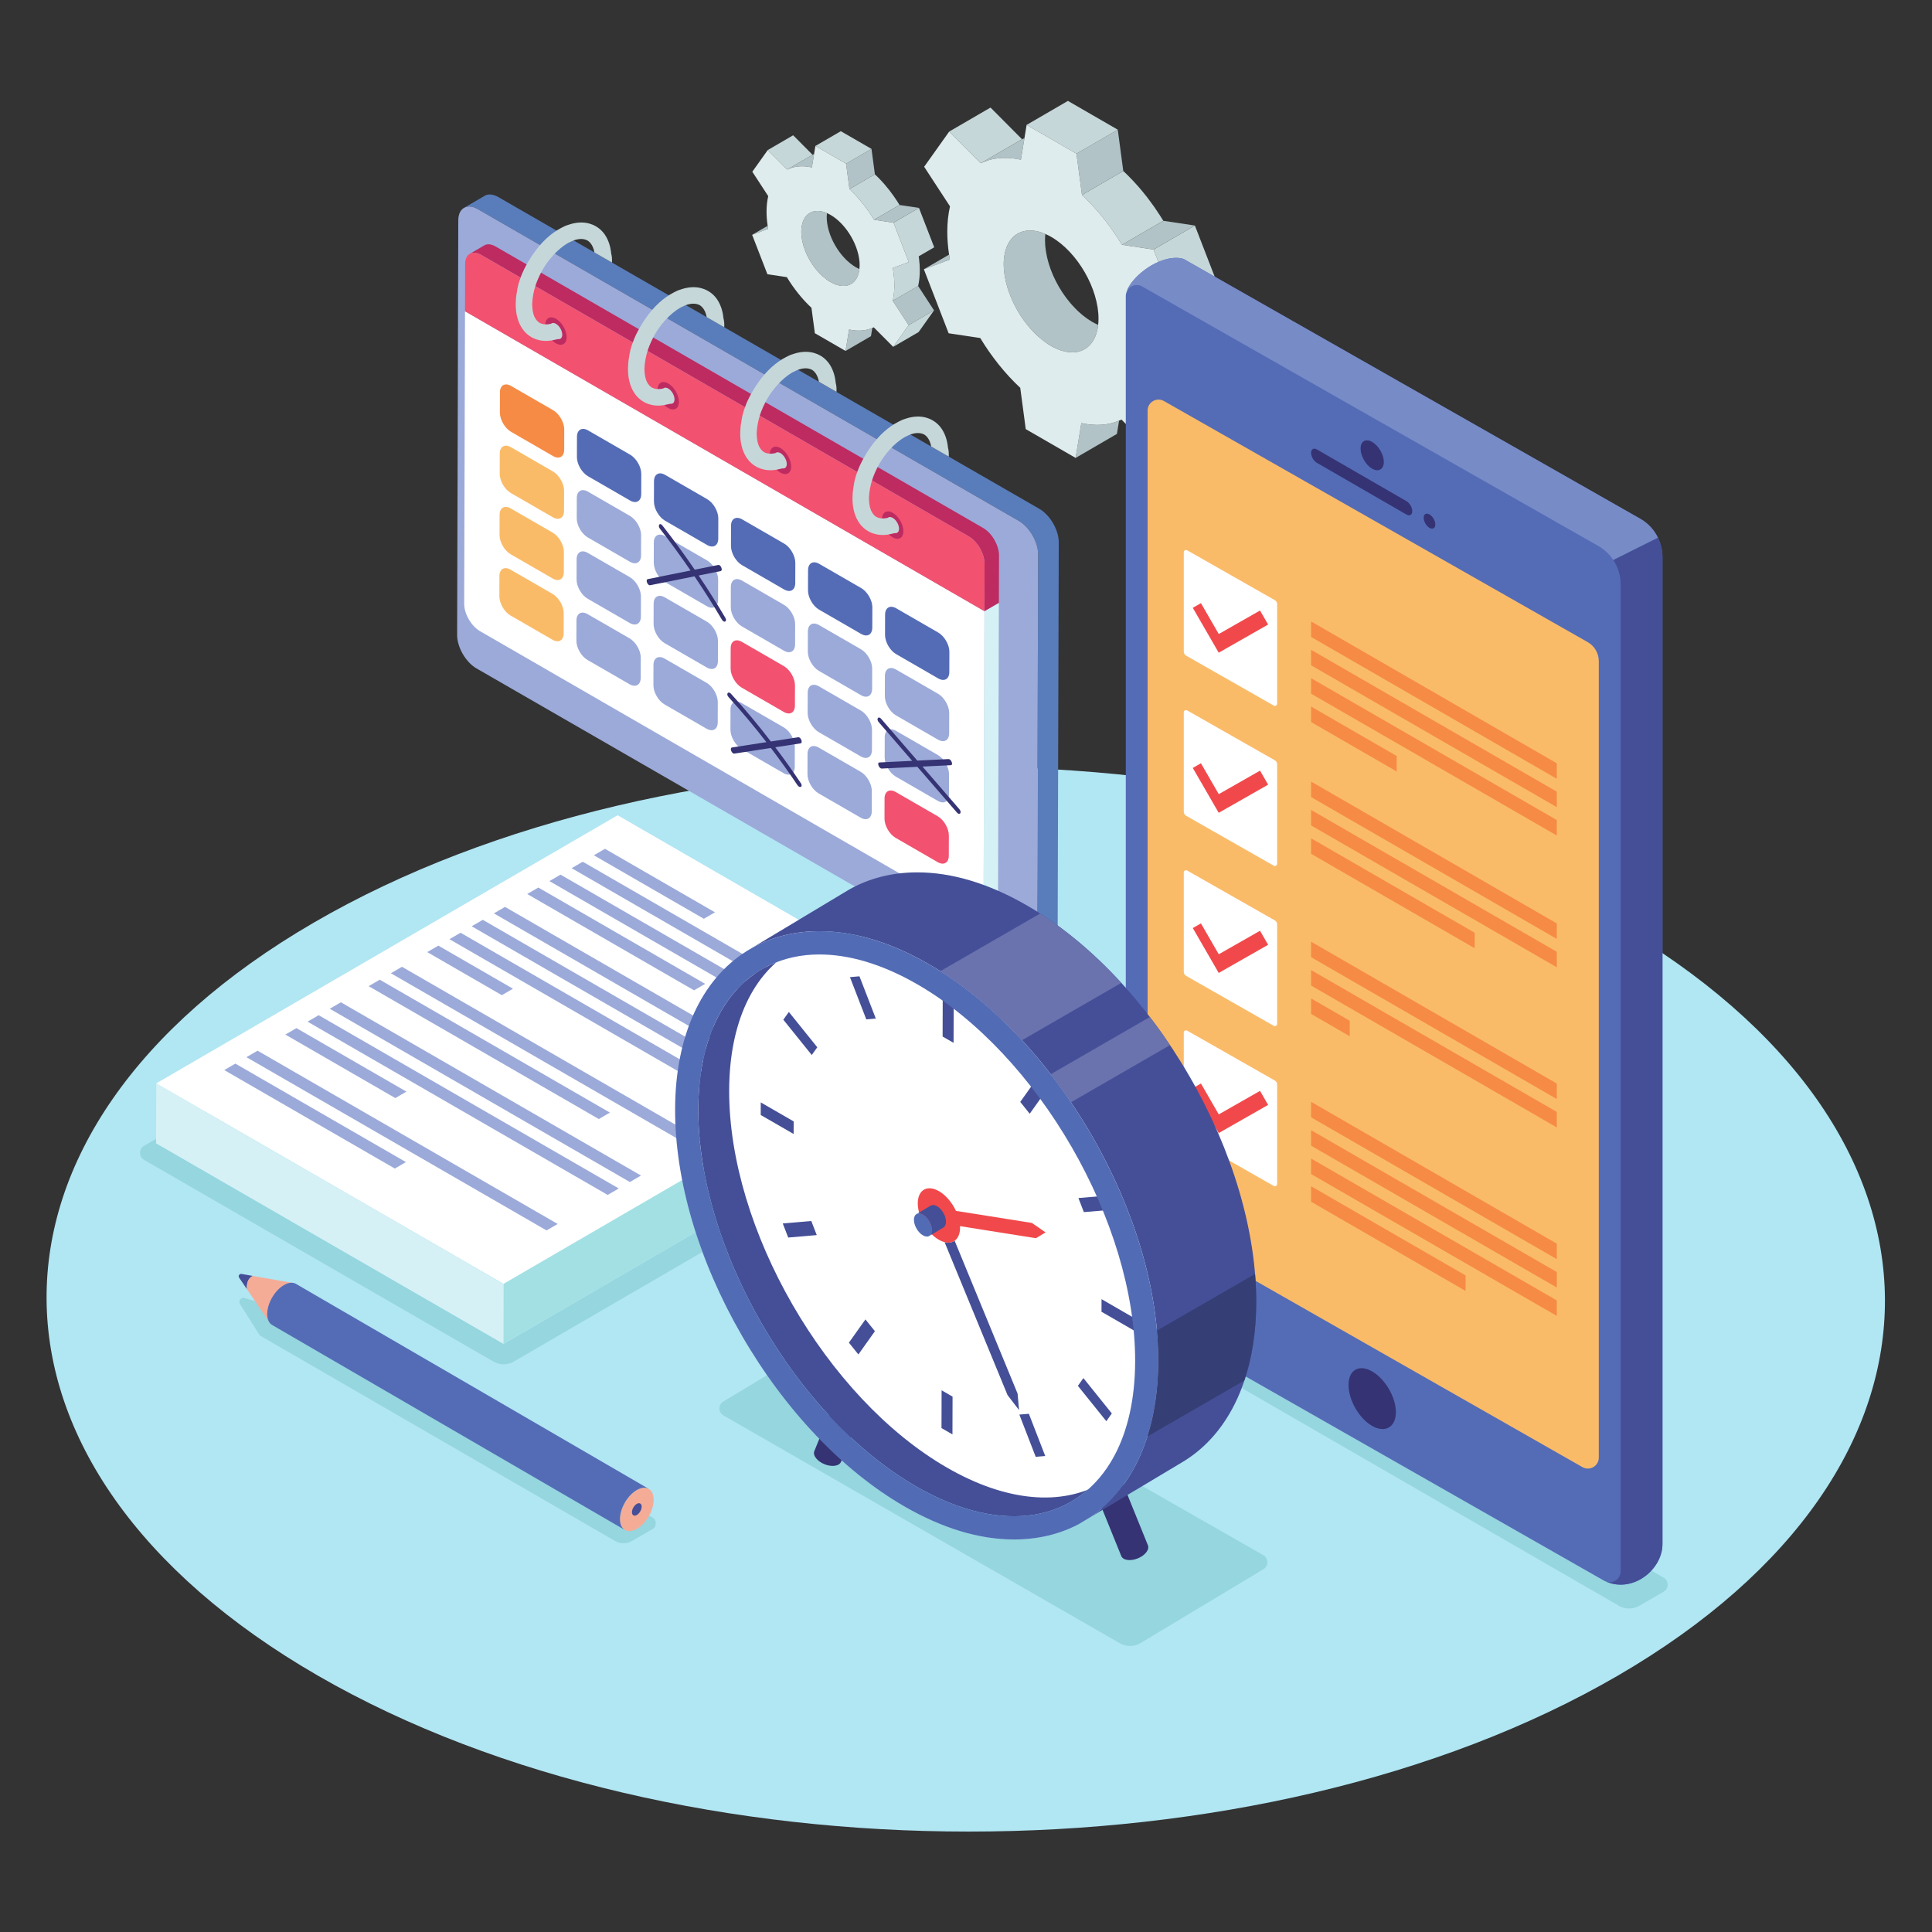 <?xml version="1.0" encoding="UTF-8" standalone="no"?>
<!-- Created with Inkscape (http://www.inkscape.org/) -->

<svg
   version="1.1"
   id="svg2"
   width="666.667"
   height="666.667"
   viewBox="0 0 666.667 666.667"
   sodipodi:docname="4894123.eps"
   xmlns:inkscape="http://www.inkscape.org/namespaces/inkscape"
   xmlns:sodipodi="http://sodipodi.sourceforge.net/DTD/sodipodi-0.dtd"
   xmlns="http://www.w3.org/2000/svg"
   xmlns:svg="http://www.w3.org/2000/svg">
  <rect x="0" y="0" width="666.667" height="666.667" fill="#333333" stroke="none"/>
  <defs
     id="defs6" />
  <sodipodi:namedview
     id="namedview4"
     pagecolor="#ffffff"
     bordercolor="#000000"
     borderopacity="0.25"
     inkscape:showpageshadow="2"
     inkscape:pageopacity="0.0"
     inkscape:pagecheckerboard="0"
     inkscape:deskcolor="#d1d1d1" />
  <g
     id="g8"
     inkscape:groupmode="layer"
     inkscape:label="ink_ext_XXXXXX"
     transform="matrix(1.333,0,0,-1.333,0,666.667)">
    <g
       id="g10"
       transform="scale(0.1)">
      <path
         d="M 0,0 H 5000 V 5000 H 0 Z"
         style="fill:#ffffff;fill-opacity:0;fill-rule:nonzero;stroke:none"
         id="path12" />
      <path
         d="M 4177.01,2612.78 C 5109.29,2074.53 5114.2,1201.88 4187.98,663.621 3261.88,125.43 1755.23,125.359 822.949,663.609 -109.324,1201.86 -114.137,2074.57 811.977,2612.76 c 926.213,538.26 2432.763,538.27 3365.033,0.02"
         style="fill:#b1e6f3;fill-opacity:1;fill-rule:nonzero;stroke:none"
         id="path14" />
      <path
         d="m 2391.55,4304.19 65.25,37.92 c 0.64,-4.28 1.26,-8.56 2.02,-12.85 l -67.27,-25.07"
         style="fill:#b1c3c6;fill-opacity:1;fill-rule:nonzero;stroke:none"
         id="path16" />
      <path
         d="m 2896.94,3912.42 -5.65,-34.42 -106.92,-62.13 14.81,90.15 c 36.53,-8.16 69.67,-5.62 97.76,6.4"
         style="fill:#b1c3c6;fill-opacity:1;fill-rule:nonzero;stroke:none"
         id="path18" />
      <path
         d="m 2599.38,4335.02 c 0.34,2.8 0.71,5.56 1.21,8.2 0.28,1.51 0.63,2.95 0.96,4.41 0.55,2.35 1.13,4.66 1.79,6.87 0.44,1.43 0.9,2.82 1.39,4.19 0.74,2.1 1.54,4.13 2.39,6.09 0.56,1.27 1.11,2.54 1.72,3.75 0.96,1.94 2.02,3.78 3.1,5.58 0.63,1.04 1.23,2.12 1.91,3.12 1.31,1.95 2.74,3.74 4.2,5.5 l 1.65,2.05 c 2.09,2.31 4.3,4.44 6.66,6.36 1.14,0.94 2.41,1.68 3.62,2.53 19.33,13.53 46.01,14.96 76.08,1.89 -0.54,-5.01 -0.89,-10.2 -0.91,-15.68 -0.01,-4.47 0.2,-9.01 0.54,-13.58 0.11,-1.43 0.29,-2.89 0.42,-4.33 0.3,-2.93 0.65,-5.88 1.08,-8.84 0.46,-3.24 1.05,-6.51 1.68,-9.77 0.42,-2.25 0.81,-4.48 1.31,-6.73 0.46,-2.08 1,-4.17 1.53,-6.25 0.73,-2.92 1.48,-5.85 2.34,-8.78 0.49,-1.68 1.02,-3.36 1.55,-5.04 1.02,-3.29 2.12,-6.58 3.3,-9.85 0.48,-1.34 0.93,-2.68 1.43,-4.01 1.7,-4.52 3.49,-9.03 5.44,-13.5 l 0.69,-1.5 c 1.76,-4.01 3.65,-7.99 5.61,-11.93 0.62,-1.23 1.24,-2.46 1.87,-3.68 1.91,-3.71 3.89,-7.39 5.95,-11.02 l 1.21,-2.16 c 2.46,-4.26 5.05,-8.45 7.73,-12.57 0.77,-1.19 1.57,-2.35 2.36,-3.53 1.98,-2.97 4.02,-5.9 6.1,-8.78 1.12,-1.55 2.25,-3.09 3.4,-4.61 1.81,-2.41 3.67,-4.76 5.54,-7.09 1.57,-1.95 3.15,-3.9 4.77,-5.79 1.53,-1.82 3.11,-3.57 4.68,-5.33 2.67,-2.97 5.39,-5.86 8.16,-8.67 1.73,-1.77 3.45,-3.54 5.21,-5.23 1.37,-1.3 2.76,-2.58 4.14,-3.85 2.29,-2.08 4.6,-4.1 6.94,-6.06 1.39,-1.17 2.78,-2.35 4.19,-3.47 2.55,-2.03 5.13,-3.95 7.73,-5.82 1.23,-0.89 2.44,-1.82 3.68,-2.68 3.85,-2.64 7.75,-5.15 11.7,-7.43 3.8,-2.2 7.55,-4.09 11.26,-5.84 0.97,-0.46 1.94,-0.9 2.89,-1.32 l 1.17,-0.47 c -3.33,-30.61 -16.16,-52.38 -35.3,-63.3 l -0.04,-0.02 c -2.51,-1.42 -5.15,-2.61 -7.86,-3.66 l -1.81,-0.64 -0.41,-0.14 c -2.18,-0.75 -4.43,-1.38 -6.73,-1.9 l -1.78,-0.41 -0.25,-0.05 c -2.92,-0.55 -5.92,-0.92 -9.01,-1.09 l -1.59,-0.01 -0.59,-0.01 c -2.44,-0.06 -4.93,0 -7.46,0.18 -1.16,0.09 -2.34,0.22 -3.52,0.35 l -0.23,0.03 c -2.1,0.24 -4.23,0.59 -6.38,1 -1.63,0.3 -3.27,0.65 -4.93,1.05 l -0.13,0.03 c -3.01,0.73 -6.03,1.52 -9.12,2.57 l -0.35,0.1 -0.38,0.15 c -3.37,1.16 -6.79,2.58 -10.25,4.11 -0.96,0.43 -1.91,0.86 -2.86,1.31 -3.71,1.76 -7.45,3.65 -11.25,5.84 -3.96,2.28 -7.85,4.79 -11.71,7.44 -1.24,0.85 -2.45,1.78 -3.67,2.67 -2.61,1.88 -5.19,3.8 -7.74,5.83 -1.41,1.12 -2.8,2.29 -4.19,3.47 -1.32,1.1 -2.61,2.27 -3.91,3.42 -1.01,0.88 -2.03,1.73 -3.03,2.64 -1.39,1.26 -2.76,2.54 -4.13,3.85 -1.77,1.69 -3.49,3.45 -5.22,5.21 l -0.01,0.01 c -2.76,2.81 -5.47,5.71 -8.14,8.68 v 0.01 c -1.58,1.75 -3.15,3.49 -4.69,5.3 l -0.01,0.01 c -1.61,1.9 -3.18,3.84 -4.75,5.8 h -0.01 c -1.88,2.34 -3.73,4.68 -5.54,7.09 -1.15,1.52 -2.29,3.06 -3.41,4.61 -2.08,2.88 -4.11,5.81 -6.09,8.78 -0.78,1.18 -1.59,2.33 -2.37,3.52 v 0.01 c -2.66,4.12 -5.25,8.3 -7.71,12.56 l -1.22,2.19 -0.01,0.02 c -2.06,3.61 -4.03,7.27 -5.94,10.97 v 0.01 c -0.63,1.22 -1.26,2.44 -1.86,3.67 l -0.01,0.01 c -1.96,3.94 -3.84,7.92 -5.61,11.92 l -0.01,0.01 -0.68,1.49 c -1.95,4.46 -3.73,8.96 -5.43,13.48 v 0.01 c -0.51,1.34 -0.97,2.69 -1.45,4.04 v 0 c -1.17,3.27 -2.26,6.54 -3.3,9.82 v 0.02 c -0.53,1.68 -1.05,3.36 -1.54,5.04 v 0 c -0.85,2.93 -1.6,5.85 -2.34,8.78 -0.52,2.08 -1.07,4.16 -1.53,6.24 -0.5,2.25 -0.89,4.48 -1.32,6.72 -0.62,3.28 -1.21,6.54 -1.68,9.79 -0.42,2.95 -0.77,5.88 -1.06,8.8 v 0.01 c -0.14,1.46 -0.31,2.92 -0.43,4.37 -0.34,4.56 -0.56,9.1 -0.54,13.57 0.01,4.57 0.25,8.96 0.64,13.22 0.12,1.39 0.34,2.7 0.51,4.05"
         style="fill:#b1c3c6;fill-opacity:1;fill-rule:nonzero;stroke:none"
         id="path20" />
      <path
         d="m 2457.17,4660.71 106.92,62.13 81.58,-82.03 -106.91,-62.13 -81.59,82.03"
         style="fill:#c6d7d9;fill-opacity:1;fill-rule:nonzero;stroke:none"
         id="path22" />
      <path
         d="m 2626.23,4590.7 c -2.91,0.4 -5.79,0.73 -8.64,0.98 -2.3,0.21 -4.57,0.38 -6.84,0.5 -1.68,0.09 -3.32,0.13 -4.98,0.18 -3.92,0.1 -7.79,0.06 -11.6,-0.11 h -0.01 c -1.59,-0.07 -3.2,-0.11 -4.78,-0.22 -4.23,-0.32 -8.38,-0.82 -12.47,-1.47 h -0.02 l -2.28,-0.31 c -4.71,-0.82 -9.3,-1.9 -13.79,-3.18 l -2.35,-0.76 c -3.67,-1.11 -7.27,-2.35 -10.78,-3.77 h -0.01 c -3.02,-1.21 -6.02,-2.44 -8.92,-3.86 l 106.91,62.13 c 2.04,1 4.12,1.93 6.22,2.83 l -9.18,-55.87 c -5.58,1.25 -11.06,2.18 -16.48,2.93"
         style="fill:#b1c3c6;fill-opacity:1;fill-rule:nonzero;stroke:none"
         id="path24" />
      <path
         d="m 2982.74,4026.77 106.93,62.14 66.83,-102.51 -106.91,-62.13 -66.85,102.5"
         style="fill:#b1c3c6;fill-opacity:1;fill-rule:nonzero;stroke:none"
         id="path26" />
      <path
         d="m 3156.5,3986.4 -64.86,-91.19 -106.92,-62.13 64.87,91.19 106.91,62.13"
         style="fill:#c6d7d9;fill-opacity:1;fill-rule:nonzero;stroke:none"
         id="path28" />
      <path
         d="m 2987.88,4057.71 c 1.18,10.83 1.81,22.17 1.85,34 l -0.01,0.06 c 0.02,7.59 -0.29,15.28 -0.75,23.01 v 0.02 c -0.12,2.07 -0.28,4.15 -0.42,6.23 l -0.01,0.01 c -1.07,14.31 -2.84,28.78 -5.39,43.35 l -0.01,0.05 -0.01,0.04 67.21,25.11 -64.14,165.68 106.92,62.14 64.15,-165.68 -65.26,-37.92 c 0.33,-2.25 0.74,-4.51 1.04,-6.76 l 0.15,-1.02 c 0.12,-0.92 0.16,-1.83 0.28,-2.74 0.83,-6.74 1.47,-13.44 1.98,-20.11 0.16,-2.09 0.3,-4.18 0.43,-6.27 0.46,-7.75 0.77,-15.45 0.75,-23.06 -0.07,-23.67 -2.52,-45.36 -6.97,-64.94 l -106.93,-62.14 c 2.23,9.79 3.96,20.11 5.14,30.94"
         style="fill:#c6d7d9;fill-opacity:1;fill-rule:nonzero;stroke:none"
         id="path30" />
      <path
         d="m 2894.79,4382.91 v 0 c -4.52,7.02 -9.14,13.95 -13.9,20.76 l -0.01,0.02 c -0.65,0.9 -1.31,1.78 -1.95,2.69 l -0.02,0.03 c -4.84,6.83 -9.82,13.53 -14.9,20.13 -1.09,1.43 -2.2,2.87 -3.32,4.29 v 0.01 c -6.12,7.81 -12.37,15.48 -18.81,22.91 -1.91,2.22 -3.87,4.36 -5.81,6.53 l -0.06,0.08 c -2.63,2.94 -5.25,5.89 -7.91,8.77 l -0.01,0.01 c -2.11,2.25 -4.26,4.45 -6.39,6.66 l -0.05,0.05 c -2.67,2.77 -5.32,5.55 -8.03,8.25 -4.22,4.2 -8.45,8.35 -12.77,12.37 l 106.91,62.14 c 3.76,-3.51 7.49,-7.09 11.18,-10.73 l 1.61,-1.65 c 2.71,-2.71 5.38,-5.5 8.04,-8.28 2.15,-2.22 4.31,-4.42 6.42,-6.69 2.7,-2.9 5.33,-5.88 7.99,-8.85 1.69,-1.9 3.42,-3.73 5.1,-5.66 l 0.7,-0.85 c 6.43,-7.44 12.69,-15.11 18.82,-22.94 l 1.97,-2.41 c 0.76,-0.98 1.46,-2.01 2.22,-3 4.78,-6.25 9.47,-12.59 14.04,-19.04 l 1.54,-2.09 0.4,-0.6 c 4.78,-6.82 9.4,-13.75 13.92,-20.78 l 1.16,-1.74 c 2.88,-4.5 5.7,-9.03 8.47,-13.61 l -106.93,-62.13 c -3.12,5.17 -6.35,10.27 -9.62,15.35"
         style="fill:#c6d7d9;fill-opacity:1;fill-rule:nonzero;stroke:none"
         id="path32" />
      <path
         d="m 2786.6,4603.39 106.92,62.14 14.24,-106.92 -106.91,-62.14 -14.25,106.92"
         style="fill:#b1c3c6;fill-opacity:1;fill-rule:nonzero;stroke:none"
         id="path34" />
      <path
         d="m 2657.52,4677.91 106.92,62.14 129.08,-74.52 -106.92,-62.14 -129.08,74.52"
         style="fill:#c6d7d9;fill-opacity:1;fill-rule:nonzero;stroke:none"
         id="path36" />
      <path
         d="m 2904.41,4367.56 106.93,62.13 81.78,-12.28 -106.92,-62.14 -81.79,12.29"
         style="fill:#b1c3c6;fill-opacity:1;fill-rule:nonzero;stroke:none"
         id="path38" />
      <path
         d="m 2598.23,4317.75 c 0.01,4.57 0.25,8.96 0.64,13.22 0.12,1.39 0.34,2.7 0.51,4.05 0.34,2.8 0.71,5.56 1.21,8.2 0.28,1.51 0.63,2.95 0.96,4.41 0.55,2.35 1.13,4.66 1.79,6.87 0.44,1.43 0.9,2.81 1.39,4.19 0.74,2.1 1.54,4.13 2.39,6.09 0.56,1.27 1.11,2.54 1.72,3.75 0.96,1.94 2.02,3.78 3.1,5.58 0.63,1.04 1.23,2.12 1.91,3.12 1.31,1.95 2.74,3.74 4.2,5.49 l 1.65,2.06 c 2.09,2.31 4.3,4.44 6.66,6.36 1.14,0.94 2.41,1.68 3.62,2.53 19.33,13.53 46.01,14.96 76.08,1.88 5.01,-2.17 10.08,-4.6 15.26,-7.59 67.79,-39.15 122.57,-134.01 122.34,-211.92 -0.02,-5.48 -0.37,-10.66 -0.91,-15.67 -3.33,-30.61 -16.16,-52.38 -35.3,-63.3 l -0.04,-0.02 c -2.51,-1.42 -5.15,-2.61 -7.86,-3.66 l -2.22,-0.78 c -2.18,-0.75 -4.43,-1.38 -6.73,-1.9 l -2.03,-0.46 c -2.92,-0.55 -5.92,-0.92 -9.01,-1.09 l -2.18,-0.02 c -2.44,-0.06 -4.93,0 -7.46,0.18 -1.24,0.09 -2.49,0.23 -3.75,0.38 -2.1,0.24 -4.23,0.59 -6.38,1 -1.67,0.31 -3.35,0.66 -5.06,1.08 -3.01,0.73 -6.03,1.52 -9.12,2.57 l -0.73,0.25 c -3.37,1.16 -6.79,2.58 -10.25,4.11 -4.64,2.08 -9.34,4.4 -14.11,7.16 -10.82,6.24 -21.24,14.03 -31.22,22.82 -1.01,0.88 -2.03,1.73 -3.03,2.64 -1.39,1.26 -2.76,2.54 -4.13,3.85 -1.77,1.69 -3.49,3.45 -5.22,5.21 -2.77,2.82 -5.49,5.72 -8.15,8.7 -1.58,1.75 -3.16,3.5 -4.69,5.3 -1.62,1.9 -3.19,3.85 -4.77,5.81 -1.88,2.34 -3.73,4.68 -5.54,7.09 -1.15,1.52 -2.29,3.06 -3.41,4.61 -2.08,2.88 -4.11,5.81 -6.09,8.78 -0.78,1.18 -1.59,2.34 -2.37,3.53 -2.66,4.12 -5.25,8.3 -7.71,12.56 l -1.23,2.21 c -2.06,3.61 -4.03,7.27 -5.94,10.97 -0.63,1.23 -1.26,2.45 -1.87,3.69 -1.96,3.94 -3.84,7.92 -5.61,11.92 l -0.69,1.5 c -1.95,4.46 -3.73,8.96 -5.43,13.48 -0.51,1.35 -0.97,2.7 -1.45,4.05 -1.17,3.27 -2.26,6.54 -3.3,9.82 -0.53,1.69 -1.04,3.38 -1.54,5.06 -0.85,2.93 -1.6,5.85 -2.34,8.78 -0.52,2.08 -1.07,4.16 -1.53,6.24 -0.5,2.25 -0.89,4.48 -1.32,6.72 -0.62,3.28 -1.21,6.54 -1.68,9.79 -0.42,2.95 -0.77,5.88 -1.06,8.8 -0.59,6.05 -0.99,12.06 -0.97,17.95 m -206.68,-13.56 64.14,-165.68 81.78,-12.28 c 29.16,-48.2 64.41,-92.41 103.57,-128.92 l 14.25,-106.92 129.08,-74.52 14.81,90.15 c 36.53,-8.16 69.67,-5.62 97.76,6.4 2.07,0.89 4.18,1.7 6.19,2.69 l 81.59,-82.03 64.87,91.19 -66.85,102.5 c 2.23,9.79 3.96,20.11 5.14,30.94 1.18,10.83 1.81,22.17 1.84,34 v 0.06 c 0.02,7.59 -0.29,15.28 -0.75,23.01 -0.12,2.08 -0.28,4.17 -0.43,6.26 -1.07,14.31 -2.84,28.78 -5.39,43.35 l -0.02,0.09 67.21,25.11 -64.14,165.68 -81.79,12.29 c -3.12,5.17 -6.35,10.28 -9.63,15.35 -4.51,7.02 -9.13,13.95 -13.89,20.76 -0.66,0.92 -1.33,1.82 -1.98,2.74 -4.84,6.83 -9.82,13.53 -14.9,20.13 -1.1,1.44 -2.2,2.87 -3.32,4.3 -6.12,7.81 -12.37,15.48 -18.81,22.91 -1.93,2.24 -3.91,4.41 -5.87,6.61 -2.63,2.94 -5.25,5.89 -7.91,8.77 -2.13,2.28 -4.3,4.48 -6.45,6.72 -2.67,2.77 -5.32,5.55 -8.03,8.25 -4.21,4.2 -8.45,8.35 -12.77,12.37 l -14.25,106.92 -129.08,74.52 -5.63,-34.27 -9.18,-55.87 c -5.58,1.25 -11.06,2.18 -16.48,2.93 -2.91,0.41 -5.78,0.71 -8.64,0.98 -2.3,0.2 -4.57,0.38 -6.84,0.5 -1.67,0.09 -3.32,0.13 -4.98,0.17 -3.92,0.11 -7.79,0.07 -11.6,-0.1 -1.6,-0.07 -3.21,-0.11 -4.79,-0.22 -4.23,-0.32 -8.38,-0.82 -12.47,-1.47 l -2.3,-0.31 c -4.71,-0.82 -9.3,-1.9 -13.79,-3.17 l -2.35,-0.77 c -3.67,-1.11 -7.27,-2.35 -10.78,-3.77 -3.03,-1.2 -6.03,-2.44 -8.93,-3.86 l -81.59,82.03 -64.87,-91.19 66.91,-102.55 c -4.52,-19.53 -6.97,-41.23 -7.04,-64.9 -0.06,-19.55 1.6,-39.65 4.63,-59.96 0.64,-4.28 1.26,-8.56 2.02,-12.85 l -67.27,-25.07"
         style="fill:#dfeced;fill-opacity:1;fill-rule:nonzero;stroke:none"
         id="path40" />
      <path
         d="m 1947.04,4393.37 40.16,23.34 c 0.39,-2.63 0.77,-5.26 1.24,-7.91 l -41.4,-15.43"
         style="fill:#b1c3c6;fill-opacity:1;fill-rule:nonzero;stroke:none"
         id="path42" />
      <path
         d="m 2258.11,4152.23 -3.48,-21.18 -65.81,-38.24 9.11,55.48 c 22.49,-5.02 42.89,-3.45 60.18,3.94"
         style="fill:#b1c3c6;fill-opacity:1;fill-rule:nonzero;stroke:none"
         id="path44" />
      <path
         d="m 2074.96,4412.35 c 0.21,1.72 0.43,3.42 0.74,5.05 0.17,0.92 0.39,1.81 0.6,2.71 0.33,1.44 0.69,2.86 1.1,4.23 l 0.85,2.58 c 0.46,1.29 0.95,2.54 1.48,3.74 l 1.05,2.31 c 0.59,1.2 1.24,2.33 1.91,3.44 l 1.17,1.91 c 0.81,1.21 1.69,2.32 2.59,3.39 l 1.01,1.26 c 1.29,1.43 2.66,2.74 4.1,3.92 l 2.23,1.56 c 11.9,8.32 28.32,9.2 46.84,1.16 -0.34,-3.09 -0.56,-6.28 -0.57,-9.65 -0.01,-2.75 0.13,-5.55 0.34,-8.36 l 0.26,-2.66 c 0.17,-1.81 0.39,-3.62 0.65,-5.44 0.29,-2 0.65,-4.01 1.04,-6.02 0.26,-1.38 0.5,-2.76 0.8,-4.14 0.29,-1.28 0.62,-2.56 0.95,-3.85 0.45,-1.8 0.91,-3.6 1.44,-5.4 0.3,-1.04 0.62,-2.07 0.95,-3.11 0.63,-2.02 1.31,-4.04 2.03,-6.06 l 0.88,-2.47 c 1.05,-2.78 2.15,-5.55 3.35,-8.31 l 0.42,-0.92 c 1.09,-2.46 2.25,-4.92 3.46,-7.34 l 1.15,-2.27 c 1.18,-2.28 2.4,-4.54 3.67,-6.78 l 0.74,-1.33 c 1.52,-2.62 3.11,-5.2 4.75,-7.73 l 1.46,-2.17 c 1.22,-1.83 2.47,-3.64 3.75,-5.41 0.69,-0.96 1.39,-1.9 2.09,-2.84 1.12,-1.48 2.26,-2.92 3.42,-4.36 0.96,-1.21 1.93,-2.4 2.93,-3.57 0.94,-1.12 1.91,-2.19 2.89,-3.27 1.64,-1.83 3.31,-3.61 5.01,-5.35 1.07,-1.08 2.13,-2.17 3.22,-3.21 l 2.54,-2.37 c 1.41,-1.28 2.83,-2.52 4.27,-3.74 l 2.58,-2.13 c 1.57,-1.25 3.16,-2.43 4.76,-3.58 l 2.27,-1.65 c 2.37,-1.62 4.77,-3.17 7.2,-4.57 2.34,-1.36 4.64,-2.52 6.93,-3.6 l 1.78,-0.81 0.72,-0.29 c -2.05,-18.84 -9.96,-32.24 -21.73,-38.96 l -0.03,-0.01 c -1.54,-0.88 -3.17,-1.61 -4.84,-2.25 l -1.11,-0.4 -0.25,-0.09 c -1.34,-0.46 -2.73,-0.85 -4.14,-1.17 l -1.1,-0.25 -0.15,-0.03 c -1.8,-0.34 -3.65,-0.56 -5.55,-0.67 l -0.98,-0.01 h -0.36 c -1.5,-0.04 -3.03,0 -4.59,0.11 l -2.17,0.22 -0.14,0.01 c -1.29,0.15 -2.61,0.36 -3.93,0.62 -1,0.18 -2.01,0.39 -3.03,0.64 l -0.08,0.02 c -1.85,0.45 -3.71,0.94 -5.62,1.58 l -0.21,0.07 -0.23,0.09 c -2.07,0.71 -4.19,1.58 -6.32,2.53 l -1.75,0.81 c -2.29,1.08 -4.59,2.24 -6.93,3.59 -2.44,1.41 -4.83,2.95 -7.21,4.58 l -2.26,1.64 c -1.6,1.16 -3.19,2.34 -4.76,3.59 l -2.58,2.13 -2.41,2.11 -1.86,1.62 -2.54,2.38 c -1.09,1.04 -2.15,2.12 -3.21,3.2 v 0.01 c -1.71,1.73 -3.38,3.51 -5.02,5.34 v 0.01 c -0.97,1.07 -1.94,2.15 -2.89,3.26 -1,1.17 -1.96,2.37 -2.93,3.57 v 0.01 c -1.16,1.43 -2.3,2.88 -3.41,4.36 -0.71,0.93 -1.41,1.88 -2.1,2.84 -1.28,1.77 -2.53,3.57 -3.75,5.4 l -1.45,2.17 h -0.01 c -1.64,2.53 -3.23,5.11 -4.75,7.73 l -0.75,1.36 v 0 c -1.27,2.23 -2.49,4.48 -3.66,6.75 v 0.01 l -1.14,2.26 -0.01,0.01 c -1.21,2.42 -2.36,4.87 -3.46,7.34 v 0 l -0.42,0.92 c -1.19,2.75 -2.3,5.52 -3.34,8.3 v 0 l -0.89,2.48 v 0.01 c -0.72,2.01 -1.4,4.03 -2.03,6.04 v 0.01 c -0.33,1.03 -0.65,2.07 -0.95,3.1 -0.53,1.81 -0.98,3.61 -1.44,5.41 -0.33,1.29 -0.66,2.56 -0.94,3.84 -0.31,1.39 -0.55,2.76 -0.81,4.14 -0.39,2.02 -0.75,4.02 -1.04,6.02 -0.26,1.82 -0.48,3.62 -0.65,5.42 v 0.01 l -0.27,2.68 c -0.2,2.81 -0.34,5.6 -0.33,8.35 0.01,2.82 0.15,5.52 0.39,8.15 l 0.32,2.49"
         style="fill:#b1c3c6;fill-opacity:1;fill-rule:nonzero;stroke:none"
         id="path46" />
      <path
         d="m 1987.43,4612.81 65.81,38.24 50.21,-50.48 -65.81,-38.25 -50.21,50.49"
         style="fill:#c6d7d9;fill-opacity:1;fill-rule:nonzero;stroke:none"
         id="path48" />
      <path
         d="m 2091.49,4569.72 c -1.79,0.24 -3.57,0.45 -5.32,0.6 -1.41,0.13 -2.82,0.24 -4.21,0.32 -1.03,0.05 -2.05,0.07 -3.07,0.1 -2.41,0.06 -4.79,0.04 -7.14,-0.06 v 0 c -0.99,-0.04 -1.98,-0.07 -2.95,-0.14 -2.6,-0.2 -5.16,-0.5 -7.67,-0.9 l -0.01,-0.01 -1.41,-0.18 c -2.89,-0.51 -5.72,-1.18 -8.48,-1.96 l -1.45,-0.47 c -2.26,-0.69 -4.48,-1.45 -6.64,-2.32 h -0.01 c -1.85,-0.74 -3.7,-1.5 -5.49,-2.38 l 65.81,38.25 c 1.26,0.61 2.54,1.18 3.83,1.73 l -5.65,-34.38 c -3.43,0.76 -6.81,1.34 -10.14,1.8"
         style="fill:#b1c3c6;fill-opacity:1;fill-rule:nonzero;stroke:none"
         id="path50" />
      <path
         d="m 2310.92,4222.62 65.81,38.24 41.15,-63.09 -65.81,-38.24 -41.15,63.09"
         style="fill:#b1c3c6;fill-opacity:1;fill-rule:nonzero;stroke:none"
         id="path52" />
      <path
         d="m 2417.88,4197.77 -39.93,-56.13 -65.81,-38.24 39.93,56.13 65.81,38.24"
         style="fill:#c6d7d9;fill-opacity:1;fill-rule:nonzero;stroke:none"
         id="path54" />
      <path
         d="m 2314.08,4241.66 c 0.73,6.66 1.12,13.65 1.14,20.93 l -0.01,0.04 c 0.02,4.67 -0.17,9.4 -0.45,14.16 v 0.01 c -0.08,1.28 -0.18,2.56 -0.27,3.84 v 0 c -0.66,8.81 -1.75,17.72 -3.32,26.68 v 0.04 0.02 l 41.36,15.46 -39.48,101.97 65.81,38.25 39.48,-101.97 -40.16,-23.34 c 0.2,-1.39 0.45,-2.79 0.64,-4.16 l 0.09,-0.64 0.17,-1.68 c 0.51,-4.15 0.91,-8.28 1.22,-12.38 0.1,-1.29 0.19,-2.57 0.27,-3.85 0.28,-4.77 0.47,-9.52 0.46,-14.2 -0.04,-14.57 -1.56,-27.93 -4.3,-39.98 l -65.81,-38.24 c 1.37,6.02 2.44,12.38 3.16,19.04"
         style="fill:#c6d7d9;fill-opacity:1;fill-rule:nonzero;stroke:none"
         id="path56" />
      <path
         d="m 2256.79,4441.83 v 0 c -2.78,4.31 -5.63,8.58 -8.56,12.78 h -0.01 l -1.2,1.66 -0.01,0.02 c -2.98,4.21 -6.04,8.33 -9.16,12.39 l -2.05,2.64 v 0 c -3.77,4.81 -7.62,9.54 -11.58,14.11 v 0 c -1.18,1.36 -2.38,2.68 -3.58,4.02 l -0.04,0.04 c -1.61,1.81 -3.22,3.63 -4.87,5.4 v 0.01 c -1.3,1.39 -2.62,2.74 -3.93,4.1 l -0.03,0.04 c -1.64,1.7 -3.27,3.41 -4.94,5.07 v 0 c -2.6,2.59 -5.21,5.14 -7.87,7.61 l 65.82,38.24 c 2.31,-2.15 4.6,-4.35 6.87,-6.6 l 0.99,-1.01 c 1.67,-1.67 3.31,-3.39 4.95,-5.09 1.32,-1.38 2.65,-2.73 3.95,-4.12 1.66,-1.79 3.28,-3.63 4.92,-5.45 1.04,-1.17 2.1,-2.3 3.13,-3.48 l 0.44,-0.53 c 3.96,-4.58 7.81,-9.3 11.58,-14.12 l 1.22,-1.48 1.36,-1.85 c 2.94,-3.84 5.83,-7.75 8.65,-11.72 l 0.94,-1.29 0.25,-0.36 c 2.94,-4.2 5.78,-8.47 8.57,-12.79 l 0.71,-1.07 c 1.77,-2.77 3.51,-5.56 5.21,-8.38 l -65.81,-38.24 c -1.92,3.18 -3.91,6.32 -5.92,9.45"
         style="fill:#c6d7d9;fill-opacity:1;fill-rule:nonzero;stroke:none"
         id="path58" />
      <path
         d="m 2190.2,4577.54 65.81,38.24 8.77,-65.82 -65.82,-38.24 -8.76,65.82"
         style="fill:#b1c3c6;fill-opacity:1;fill-rule:nonzero;stroke:none"
         id="path60" />
      <path
         d="m 2110.75,4623.4 65.81,38.24 79.45,-45.86 -65.81,-38.24 -79.45,45.86"
         style="fill:#c6d7d9;fill-opacity:1;fill-rule:nonzero;stroke:none"
         id="path62" />
      <path
         d="m 2262.71,4432.38 65.81,38.24 50.34,-7.56 -65.81,-38.25 -50.34,7.57"
         style="fill:#b1c3c6;fill-opacity:1;fill-rule:nonzero;stroke:none"
         id="path64" />
      <path
         d="m 2074.25,4401.71 c 0.01,2.82 0.15,5.52 0.39,8.15 l 0.32,2.49 c 0.21,1.72 0.43,3.42 0.74,5.05 0.17,0.92 0.39,1.81 0.6,2.71 0.33,1.44 0.69,2.86 1.1,4.23 l 0.85,2.58 c 0.46,1.29 0.95,2.54 1.48,3.74 l 1.05,2.31 c 0.59,1.2 1.24,2.33 1.91,3.44 l 1.17,1.91 c 0.81,1.21 1.69,2.32 2.59,3.39 l 1.01,1.26 c 1.29,1.43 2.66,2.74 4.1,3.92 l 2.23,1.56 c 11.9,8.32 28.32,9.2 46.84,1.16 3.08,-1.34 6.2,-2.84 9.38,-4.68 41.73,-24.09 75.44,-82.48 75.31,-130.43 -0.01,-3.37 -0.23,-6.57 -0.56,-9.65 -2.05,-18.84 -9.96,-32.24 -21.73,-38.96 l -0.03,-0.01 c -1.54,-0.88 -3.17,-1.61 -4.84,-2.25 l -1.36,-0.49 c -1.34,-0.46 -2.73,-0.85 -4.14,-1.17 l -1.25,-0.28 c -1.8,-0.34 -3.65,-0.56 -5.55,-0.67 l -1.34,-0.01 c -1.5,-0.04 -3.03,0 -4.59,0.11 l -2.31,0.23 c -1.29,0.15 -2.61,0.36 -3.93,0.62 -1.03,0.19 -2.06,0.41 -3.11,0.66 -1.85,0.45 -3.71,0.94 -5.62,1.58 l -0.44,0.16 c -2.07,0.71 -4.19,1.58 -6.32,2.53 -2.85,1.28 -5.74,2.7 -8.68,4.4 -6.66,3.84 -13.07,8.64 -19.22,14.05 l -1.86,1.62 -2.54,2.38 c -1.09,1.04 -2.15,2.12 -3.21,3.2 -1.71,1.74 -3.38,3.52 -5.02,5.36 -0.97,1.07 -1.94,2.15 -2.89,3.26 -0.99,1.17 -1.96,2.37 -2.93,3.58 -1.16,1.43 -2.3,2.88 -3.41,4.36 -0.71,0.93 -1.41,1.88 -2.1,2.84 -1.28,1.77 -2.53,3.57 -3.75,5.4 l -1.46,2.17 c -1.64,2.53 -3.23,5.11 -4.75,7.73 l -0.75,1.36 c -1.27,2.23 -2.49,4.48 -3.66,6.75 l -1.15,2.28 c -1.21,2.42 -2.36,4.87 -3.46,7.34 l -0.42,0.92 c -1.19,2.75 -2.3,5.52 -3.34,8.3 l -0.89,2.49 c -0.72,2.01 -1.4,4.03 -2.03,6.04 -0.33,1.04 -0.65,2.08 -0.95,3.11 -0.53,1.81 -0.98,3.61 -1.44,5.41 -0.32,1.29 -0.66,2.56 -0.94,3.84 -0.31,1.39 -0.55,2.76 -0.81,4.14 -0.39,2.02 -0.75,4.02 -1.04,6.02 -0.26,1.82 -0.48,3.62 -0.65,5.42 -0.36,3.72 -0.61,7.42 -0.6,11.04 z m -127.21,-8.34 39.48,-101.98 50.34,-7.56 c 17.94,-29.67 39.64,-56.87 63.74,-79.34 l 8.77,-65.81 79.45,-45.87 9.11,55.48 c 22.49,-5.02 42.89,-3.45 60.18,3.94 1.27,0.56 2.57,1.05 3.81,1.66 l 50.22,-50.49 39.93,56.13 -41.15,63.09 c 1.37,6.02 2.44,12.38 3.16,19.04 0.73,6.66 1.12,13.65 1.14,20.93 l -0.01,0.04 c 0.02,4.67 -0.17,9.4 -0.45,14.16 -0.08,1.28 -0.18,2.56 -0.27,3.85 -0.66,8.81 -1.75,17.72 -3.32,26.68 v 0.06 l 41.36,15.46 -39.48,101.97 -50.34,7.57 c -1.92,3.18 -3.91,6.32 -5.92,9.45 -2.78,4.31 -5.63,8.58 -8.56,12.78 l -1.22,1.68 c -2.98,4.21 -6.04,8.33 -9.16,12.39 l -2.05,2.64 c -3.77,4.81 -7.62,9.54 -11.58,14.11 -1.19,1.38 -2.41,2.71 -3.62,4.06 -1.61,1.81 -3.22,3.63 -4.87,5.4 -1.31,1.4 -2.64,2.77 -3.96,4.15 -1.64,1.7 -3.27,3.41 -4.94,5.07 -2.6,2.59 -5.21,5.14 -7.87,7.61 l -8.76,65.82 -79.45,45.86 -3.47,-21.1 -5.65,-34.38 c -3.43,0.76 -6.81,1.34 -10.14,1.8 -1.79,0.26 -3.56,0.44 -5.32,0.6 -1.41,0.13 -2.82,0.24 -4.21,0.32 -1.03,0.05 -2.05,0.07 -3.07,0.1 -2.41,0.06 -4.79,0.04 -7.14,-0.06 -0.98,-0.04 -1.98,-0.07 -2.95,-0.14 -2.6,-0.2 -5.16,-0.5 -7.67,-0.9 l -1.42,-0.19 c -2.89,-0.51 -5.72,-1.18 -8.48,-1.96 l -1.45,-0.47 c -2.26,-0.69 -4.48,-1.45 -6.64,-2.32 -1.86,-0.74 -3.71,-1.5 -5.5,-2.38 l -50.21,50.49 -39.93,-56.13 41.18,-63.12 c -2.78,-12.02 -4.29,-25.38 -4.33,-39.94 -0.03,-12.04 0.99,-24.41 2.85,-36.91 0.39,-2.63 0.77,-5.26 1.24,-7.91 l -41.4,-15.43"
         style="fill:#dfeced;fill-opacity:1;fill-rule:nonzero;stroke:none"
         id="path66" />
      <path
         d="m 1303.67,1469.59 c -9.06,0 -18.11,2.34 -26.23,7.02 L 372.992,1998.8 c -13.965,8.06 -13.992,28.21 -0.051,36.32 l 1199.569,697.11 c 8.15,4.73 17.26,7.1 26.36,7.1 9.06,0 18.12,-2.34 26.23,-7.03 l 320.88,-185.25 -7.81,-4.69 c 2.62,1.57 5.27,3.11 7.94,4.61 v 0 c -2.67,-1.5 -5.32,-3.04 -7.94,-4.61 l -5.27,-3.18 -0.81,-0.53 c -115.39,-72.71 -183.95,-217.58 -184.49,-408.64 -0.33,-116.83 24.23,-243.26 70.79,-369.52 l -488.36,-283.8 c -8.14,-4.74 -17.25,-7.1 -26.36,-7.1 m 567.52,321.59 c -40.88,113.84 -63.87,229.86 -63.56,338.65 0.56,199.01 78.95,332.03 201.92,380.37 -76.03,-66.81 -121.57,-180.18 -122,-331.77 -0.31,-109.37 22.92,-226.01 64.21,-340.43 l -80.57,-46.82"
         style="fill:#95d6df;fill-opacity:1;fill-rule:nonzero;stroke:none"
         id="path68" />
      <path
         d="m 2498.13,2371.67 -899.29,519.2 -1194.422,-694.12 899.292,-519.2 1194.42,694.12"
         style="fill:#ffffff;fill-opacity:1;fill-rule:nonzero;stroke:none"
         id="path70" />
      <path
         d="m 1303.71,1677.55 -0.44,-155.21 1194.42,694.12 0.44,155.21 -1194.42,-694.12"
         style="fill:#cfeff2;fill-opacity:1;fill-rule:nonzero;stroke:none"
         id="path72" />
      <path
         d="m 1303.71,1677.55 -0.44,-155.21 1194.42,694.12 0.44,155.21 -1194.42,-694.12"
         style="fill:#a2e0e4;fill-opacity:1;fill-rule:nonzero;stroke:none"
         id="path74" />
      <path
         d="m 404.418,2196.75 -0.438,-155.2 899.29,-519.21 0.44,155.21 -899.292,519.2"
         style="fill:#d5f1f6;fill-opacity:1;fill-rule:nonzero;stroke:none"
         id="path76" />
      <path
         d="m 1825.45,2454.37 -28.81,-16.73 -431.89,249.34 28.81,16.75 431.89,-249.36"
         style="fill:#9baad9;fill-opacity:1;fill-rule:nonzero;stroke:none"
         id="path78" />
      <path
         d="m 1327.88,2441.85 -28.82,-16.75 -193.11,111.49 28.82,16.74 193.11,-111.48"
         style="fill:#9baad9;fill-opacity:1;fill-rule:nonzero;stroke:none"
         id="path80" />
      <path
         d="m 2285.41,2322.03 -28.73,-16.69 -776.86,448.52 28.73,16.69 776.86,-448.52"
         style="fill:#9baad9;fill-opacity:1;fill-rule:nonzero;stroke:none"
         id="path82" />
      <path
         d="m 2227.87,2288.59 -28.72,-16.69 -776.86,448.52 28.72,16.69 776.86,-448.52"
         style="fill:#9baad9;fill-opacity:1;fill-rule:nonzero;stroke:none"
         id="path84" />
      <path
         d="m 2084.16,2205.08 -28.82,-16.75 -776.86,448.52 28.81,16.74 776.87,-448.51"
         style="fill:#9baad9;fill-opacity:1;fill-rule:nonzero;stroke:none"
         id="path86" />
      <path
         d="m 1052.08,2175.44 -28.73,-16.69 -284.713,164.37 28.726,16.7 284.717,-164.38"
         style="fill:#9baad9;fill-opacity:1;fill-rule:nonzero;stroke:none"
         id="path88" />
      <path
         d="m 2026.62,2171.64 -28.73,-16.7 -776.86,448.53 28.73,16.69 776.86,-448.52"
         style="fill:#9baad9;fill-opacity:1;fill-rule:nonzero;stroke:none"
         id="path90" />
      <path
         d="m 1969.08,2138.2 -28.73,-16.7 -776.86,448.53 28.73,16.69 776.86,-448.52"
         style="fill:#9baad9;fill-opacity:1;fill-rule:nonzero;stroke:none"
         id="path92" />
      <path
         d="m 1578.85,2121.15 -28.73,-16.69 -595.823,344 28.73,16.69 595.823,-344"
         style="fill:#9baad9;fill-opacity:1;fill-rule:nonzero;stroke:none"
         id="path94" />
      <path
         d="m 1817.43,2050.07 -28.73,-16.69 -776.86,448.51 28.73,16.7 776.86,-448.52"
         style="fill:#9baad9;fill-opacity:1;fill-rule:nonzero;stroke:none"
         id="path96" />
      <path
         d="m 1050.77,1993.02 -28.73,-16.7 -441.528,254.92 28.726,16.69 441.532,-254.91"
         style="fill:#9baad9;fill-opacity:1;fill-rule:nonzero;stroke:none"
         id="path98" />
      <path
         d="m 1659.3,1958.17 -28.81,-16.73 -776.861,448.51 28.812,16.75 776.859,-448.53"
         style="fill:#9baad9;fill-opacity:1;fill-rule:nonzero;stroke:none"
         id="path100" />
      <path
         d="m 1601.76,1924.74 -28.72,-16.69 -776.864,448.51 28.726,16.7 776.858,-448.52"
         style="fill:#9baad9;fill-opacity:1;fill-rule:nonzero;stroke:none"
         id="path102" />
      <path
         d="m 1443.64,1832.85 -28.81,-16.75 -776.865,448.53 28.812,16.74 776.863,-448.52"
         style="fill:#9baad9;fill-opacity:1;fill-rule:nonzero;stroke:none"
         id="path104" />
      <path
         d="m 1850.8,2639.61 -28.81,-16.74 -284.71,164.38 28.81,16.74 284.71,-164.38"
         style="fill:#9baad9;fill-opacity:1;fill-rule:nonzero;stroke:none"
         id="path106" />
      <path
         d="m 2690.68,3683.94 -1400.52,807.07 c -14.92,8.6 -28.29,8.8 -37.53,2.25 l -48.96,-28.6 -0.02,-0.25 c 8.88,3.87 20.39,2.85 33.12,-4.5 l 1400.51,-807.07 c 27.76,-16.02 50.18,-54.87 50.09,-86.75 l -0.42,-149.64 -2.62,-923.85 c -0.04,-15.32 -5.37,-26.1 -13.88,-31.53 l 0.09,-0.05 50.4,29.47 c 1.48,0.68 2.88,1.49 4.2,2.44 7.77,5.68 12.54,16.2 12.57,30.77 l 2.63,923.85 0.42,149.64 c 0.09,31.88 -22.33,70.72 -50.08,86.75"
         style="fill:#597dbb;fill-opacity:1;fill-rule:nonzero;stroke:none"
         id="path108" />
      <path
         d="m 1185.94,4281.55 v -0.01 0.01"
         style="fill:#cfeff2;fill-opacity:1;fill-rule:nonzero;stroke:none"
         id="path110" />
      <path
         d="m 2684.33,2492.6 2.62,923.85 0.42,149.64 c 0.09,31.88 -22.33,70.73 -50.09,86.75 l -1400.51,807.07 c -12.73,7.35 -24.24,8.37 -33.12,4.5 -10.48,-4.55 -17.24,-15.98 -17.29,-33.23 l -0.42,-149.63 v -0.01 l -2.62,-923.85 c -0.09,-31.88 22.34,-70.67 50.08,-86.69 l 1400.52,-807.07 c 14.41,-8.32 27.33,-8.72 36.53,-2.86 8.51,5.43 13.84,16.21 13.88,31.53"
         style="fill:#9baad9;fill-opacity:1;fill-rule:nonzero;stroke:none"
         id="path112" />
      <path
         d="m 2548.32,3419.13 -2.15,-757.03 c -0.03,-12.56 -4.39,-21.39 -11.37,-25.84 l 0.07,-0.04 34.97,20.34 c 1.21,0.55 2.37,1.22 3.44,2 6.37,4.65 10.27,13.28 10.31,25.2 l 2.14,757.04 -37.41,-21.67"
         style="fill:#d5f1f6;fill-opacity:1;fill-rule:nonzero;stroke:none"
         id="path114" />
      <path
         d="m 2545.05,3634.5 -1262.24,728.75 c -12.22,7.05 -23.19,7.21 -30.75,1.85 l -33.79,-19.63 -0.02,-0.2 c 7.28,3.16 16.71,2.33 27.15,-3.69 l 1262.23,-728.75 c 22.73,-13.13 41.11,-44.96 41.04,-71.08 l -0.35,-122.62 37.41,21.67 0.35,122.61 c 0.08,26.13 -18.3,57.96 -41.03,71.09"
         style="fill:#bd2b61;fill-opacity:1;fill-rule:nonzero;stroke:none"
         id="path116" />
      <path
         d="m 2546.17,2662.1 2.15,757.03 -1344.58,776.3 -2.15,-757.04 c -0.07,-26.12 18.31,-57.91 41.04,-71.03 l 1262.24,-728.75 c 11.81,-6.82 22.4,-7.15 29.93,-2.35 6.98,4.45 11.34,13.28 11.37,25.84"
         style="fill:#ffffff;fill-opacity:1;fill-rule:nonzero;stroke:none"
         id="path118" />
      <path
         d="m 2548.32,3419.13 v 0 l 0.35,122.62 c 0.07,26.12 -18.31,57.95 -41.04,71.08 L 1245.4,4341.58 c -10.44,6.02 -19.87,6.85 -27.15,3.69 -8.58,-3.73 -14.12,-13.1 -14.16,-27.23 l -0.35,-122.61 1344.58,-776.3"
         style="fill:#f25170;fill-opacity:1;fill-rule:nonzero;stroke:none"
         id="path120" />
      <path
         d="m 2228.62,3161.78 c 15.89,-9.17 28.74,-31.43 28.68,-49.74 l -0.14,-52.34 c -0.06,-18.31 -12.99,-25.69 -28.88,-16.51 l -108.88,62.86 c -15.89,9.18 -28.74,31.44 -28.69,49.75 l 0.15,52.34 c 0.05,18.31 12.98,25.68 28.88,16.5 l 108.88,-62.86"
         style="fill:#9baad9;fill-opacity:1;fill-rule:nonzero;stroke:none"
         id="path122" />
      <path
         d="m 2228.16,3003.26 c 15.9,-9.17 28.75,-31.43 28.7,-49.74 l -0.15,-52.34 c -0.05,-18.31 -12.98,-25.68 -28.88,-16.51 l -108.88,62.86 c -15.89,9.18 -28.74,31.43 -28.69,49.75 l 0.15,52.34 c 0.05,18.31 12.98,25.68 28.88,16.5 l 108.87,-62.86"
         style="fill:#9baad9;fill-opacity:1;fill-rule:nonzero;stroke:none"
         id="path124" />
      <path
         d="m 2029.66,3435.42 c 15.9,-9.17 28.75,-31.47 28.69,-49.74 l -0.15,-52.34 c -0.05,-18.31 -12.98,-25.68 -28.87,-16.5 l -108.84,62.83 c -15.93,9.2 -28.78,31.46 -28.73,49.77 l 0.15,52.34 c 0.05,18.26 12.98,25.68 28.92,16.48 l 108.83,-62.84"
         style="fill:#9baad9;fill-opacity:1;fill-rule:nonzero;stroke:none"
         id="path126" />
      <path
         d="m 2030.11,3593.95 c 15.9,-9.18 28.74,-31.48 28.69,-49.75 l -0.14,-52.34 c -0.06,-18.31 -12.99,-25.68 -28.88,-16.5 l -108.84,62.83 c -15.94,9.2 -28.78,31.46 -28.73,49.77 l 0.15,52.34 c 0.05,18.26 12.98,25.68 28.92,16.48 l 108.83,-62.83"
         style="fill:#546cb6;fill-opacity:1;fill-rule:nonzero;stroke:none"
         id="path128" />
      <path
         d="m 1829.81,3392.03 c 15.9,-9.18 28.79,-31.45 28.73,-49.76 l -0.14,-52.35 c -0.06,-18.31 -13.03,-25.66 -28.92,-16.48 l -108.84,62.84 c -15.93,9.2 -28.78,31.45 -28.73,49.76 l 0.15,52.35 c 0.05,18.31 12.98,25.68 28.92,16.48 l 108.83,-62.84"
         style="fill:#9baad9;fill-opacity:1;fill-rule:nonzero;stroke:none"
         id="path130" />
      <path
         d="m 1830.26,3550.55 c 15.9,-9.18 28.79,-31.5 28.73,-49.76 l -0.14,-52.35 c -0.06,-18.31 -13.03,-25.66 -28.92,-16.48 l -108.84,62.83 c -15.93,9.21 -28.79,31.46 -28.73,49.77 l 0.14,52.34 c 0.06,18.27 12.99,25.69 28.93,16.49 l 108.83,-62.84"
         style="fill:#9baad9;fill-opacity:1;fill-rule:nonzero;stroke:none"
         id="path132" />
      <path
         d="m 1830.71,3709.07 c 15.9,-9.18 28.79,-31.5 28.73,-49.77 l -0.14,-52.34 c -0.06,-18.31 -13.03,-25.66 -28.92,-16.48 l -108.84,62.84 c -15.93,9.19 -28.79,31.45 -28.73,49.76 l 0.14,52.34 c 0.06,18.27 12.99,25.69 28.93,16.48 l 108.83,-62.83"
         style="fill:#546cb6;fill-opacity:1;fill-rule:nonzero;stroke:none"
         id="path134" />
      <path
         d="m 2029.21,3276.9 c 15.9,-9.17 28.74,-31.43 28.7,-49.74 l -0.16,-52.34 c -0.04,-18.31 -12.98,-25.68 -28.87,-16.5 l -108.84,62.83 c -15.93,9.2 -28.78,31.46 -28.73,49.77 l 0.15,52.34 c 0.05,18.31 12.98,25.69 28.92,16.48 l 108.83,-62.84"
         style="fill:#f25170;fill-opacity:1;fill-rule:nonzero;stroke:none"
         id="path136" />
      <path
         d="m 2428.92,3363.7 c 15.89,-9.18 28.74,-31.48 28.68,-49.74 l -0.14,-52.35 c -0.05,-18.31 -12.99,-25.68 -28.88,-16.5 l -108.88,62.86 c -15.89,9.17 -28.74,31.43 -28.69,49.74 l 0.15,52.34 c 0.05,18.27 12.99,25.68 28.88,16.51 l 108.88,-62.86"
         style="fill:#546cb6;fill-opacity:1;fill-rule:nonzero;stroke:none"
         id="path138" />
      <path
         d="m 2428.47,3205.18 c 15.89,-9.18 28.74,-31.48 28.69,-49.75 l -0.15,-52.34 c -0.05,-18.31 -12.99,-25.68 -28.88,-16.5 l -108.88,62.86 c -15.89,9.17 -28.74,31.43 -28.69,49.74 l 0.15,52.34 c 0.05,18.26 12.99,25.68 28.88,16.51 l 108.88,-62.86"
         style="fill:#9baad9;fill-opacity:1;fill-rule:nonzero;stroke:none"
         id="path140" />
      <path
         d="m 2427.57,2888.14 c 15.89,-9.18 28.74,-31.43 28.68,-49.74 l -0.14,-52.35 c -0.06,-18.31 -12.98,-25.68 -28.88,-16.5 l -108.88,62.86 c -15.89,9.18 -28.74,31.43 -28.69,49.74 l 0.15,52.34 c 0.05,18.31 12.99,25.69 28.88,16.51 l 108.88,-62.86"
         style="fill:#f25170;fill-opacity:1;fill-rule:nonzero;stroke:none"
         id="path142" />
      <path
         d="m 2428.02,3046.66 c 15.89,-9.18 28.74,-31.44 28.69,-49.75 l -0.15,-52.34 c -0.06,-18.31 -12.99,-25.68 -28.88,-16.5 l -108.88,62.86 c -15.89,9.17 -28.74,31.43 -28.69,49.74 l 0.15,52.34 c 0.05,18.31 12.99,25.69 28.88,16.51 l 108.88,-62.86"
         style="fill:#9baad9;fill-opacity:1;fill-rule:nonzero;stroke:none"
         id="path144" />
      <path
         d="m 2229.07,3320.3 c 15.89,-9.18 28.74,-31.48 28.68,-49.74 l -0.14,-52.34 c -0.06,-18.31 -12.99,-25.69 -28.88,-16.51 l -108.88,62.86 c -15.89,9.18 -28.74,31.43 -28.69,49.74 l 0.15,52.35 c 0.05,18.26 12.98,25.68 28.88,16.5 l 108.88,-62.86"
         style="fill:#9baad9;fill-opacity:1;fill-rule:nonzero;stroke:none"
         id="path146" />
      <path
         d="m 2229.51,3478.82 c 15.9,-9.18 28.75,-31.48 28.69,-49.74 l -0.14,-52.35 c -0.06,-18.31 -12.99,-25.68 -28.88,-16.5 l -108.88,62.86 c -15.9,9.18 -28.74,31.43 -28.69,49.74 l 0.15,52.35 c 0.05,18.26 12.98,25.68 28.87,16.5 l 108.88,-62.86"
         style="fill:#546cb6;fill-opacity:1;fill-rule:nonzero;stroke:none"
         id="path148" />
      <path
         d="m 2028.76,3118.38 c 15.9,-9.17 28.74,-31.42 28.7,-49.74 l -0.16,-52.34 c -0.04,-18.31 -12.98,-25.68 -28.87,-16.51 l -108.84,62.84 c -15.93,9.2 -28.78,31.46 -28.73,49.77 l 0.15,52.34 c 0.05,18.31 12.98,25.68 28.92,16.48 l 108.83,-62.84"
         style="fill:#9baad9;fill-opacity:1;fill-rule:nonzero;stroke:none"
         id="path150" />
      <path
         d="m 1629.96,3348.63 c 15.89,-9.17 28.79,-31.45 28.74,-49.76 l -0.16,-52.35 c -0.04,-18.31 -13.02,-25.65 -28.91,-16.48 l -108.84,62.84 c -15.94,9.2 -28.78,31.46 -28.73,49.77 l 0.15,52.34 c 0.05,18.31 12.98,25.68 28.92,16.48 l 108.83,-62.84"
         style="fill:#9baad9;fill-opacity:1;fill-rule:nonzero;stroke:none"
         id="path152" />
      <path
         d="m 1431.91,3939.32 c 15.89,-9.18 28.78,-31.5 28.73,-49.77 l -0.15,-52.34 c -0.05,-18.31 -13.02,-25.66 -28.92,-16.48 l -108.83,62.83 c -15.94,9.2 -28.78,31.46 -28.74,49.77 l 0.16,52.34 c 0.04,18.27 12.98,25.69 28.92,16.48 l 108.83,-62.83"
         style="fill:#f68b45;fill-opacity:1;fill-rule:nonzero;stroke:none"
         id="path154" />
      <path
         d="m 1431.46,3780.8 c 15.89,-9.18 28.78,-31.5 28.73,-49.76 l -0.15,-52.35 c -0.05,-18.31 -13.02,-25.66 -28.92,-16.48 l -108.83,62.83 c -15.94,9.2 -28.78,31.46 -28.74,49.77 l 0.16,52.34 c 0.04,18.27 12.98,25.69 28.91,16.48 l 108.84,-62.83"
         style="fill:#fabb69;fill-opacity:1;fill-rule:nonzero;stroke:none"
         id="path156" />
      <path
         d="m 1431.01,3622.28 c 15.89,-9.18 28.78,-31.45 28.73,-49.77 l -0.15,-52.34 c -0.05,-18.31 -13.02,-25.66 -28.92,-16.48 l -108.83,62.83 c -15.94,9.21 -28.78,31.46 -28.73,49.77 l 0.15,52.34 c 0.05,18.32 12.98,25.69 28.91,16.49 l 108.84,-62.84"
         style="fill:#fabb69;fill-opacity:1;fill-rule:nonzero;stroke:none"
         id="path158" />
      <path
         d="m 1430.56,3463.76 c 15.9,-9.18 28.79,-31.46 28.73,-49.77 l -0.14,-52.34 c -0.06,-18.31 -13.03,-25.66 -28.93,-16.48 l -108.83,62.84 c -15.94,9.2 -28.78,31.45 -28.73,49.76 l 0.15,52.35 c 0.05,18.31 12.98,25.68 28.91,16.48 l 108.84,-62.84"
         style="fill:#fabb69;fill-opacity:1;fill-rule:nonzero;stroke:none"
         id="path160" />
      <path
         d="m 1631.31,3824.19 c 15.9,-9.18 28.78,-31.5 28.73,-49.76 l -0.15,-52.35 c -0.05,-18.31 -13.02,-25.65 -28.91,-16.47 l -108.84,62.83 c -15.94,9.2 -28.79,31.45 -28.73,49.77 l 0.14,52.34 c 0.06,18.26 12.99,25.68 28.93,16.48 l 108.83,-62.84"
         style="fill:#546cb6;fill-opacity:1;fill-rule:nonzero;stroke:none"
         id="path162" />
      <path
         d="m 1630.86,3665.67 c 15.89,-9.17 28.78,-31.5 28.73,-49.76 l -0.15,-52.35 c -0.05,-18.31 -13.02,-25.65 -28.91,-16.48 l -108.84,62.84 c -15.94,9.2 -28.78,31.46 -28.73,49.77 l 0.15,52.34 c 0.05,18.26 12.98,25.68 28.92,16.48 l 108.83,-62.84"
         style="fill:#9baad9;fill-opacity:1;fill-rule:nonzero;stroke:none"
         id="path164" />
      <path
         d="m 1630.41,3507.15 c 15.89,-9.17 28.78,-31.45 28.74,-49.76 l -0.16,-52.35 c -0.04,-18.31 -13.02,-25.65 -28.91,-16.48 l -108.84,62.84 c -15.94,9.2 -28.78,31.46 -28.73,49.77 l 0.15,52.34 c 0.05,18.31 12.98,25.68 28.92,16.48 l 108.83,-62.84"
         style="fill:#9baad9;fill-opacity:1;fill-rule:nonzero;stroke:none"
         id="path166" />
      <path
         d="m 1829.37,3233.51 c 15.89,-9.17 28.77,-31.45 28.73,-49.76 l -0.15,-52.35 c -0.05,-18.31 -13.03,-25.66 -28.92,-16.48 l -108.84,62.84 c -15.93,9.2 -28.78,31.45 -28.73,49.76 l 0.15,52.35 c 0.05,18.31 12.98,25.68 28.92,16.48 l 108.84,-62.84"
         style="fill:#9baad9;fill-opacity:1;fill-rule:nonzero;stroke:none"
         id="path168" />
      <path
         d="m 1711.62,3643.79 c 1,-0.57 2.06,-1.51 3.13,-2.88 29.01,-37.01 56.9,-75.2 83.66,-114.37 20.32,4.07 40.59,8.16 60.91,12.22 1.1,0.22 2.19,-0.03 3.21,-0.62 5.09,-2.94 8.44,-14.15 2.97,-15.23 -18.98,-3.79 -37.96,-7.62 -56.94,-11.45 23.88,-35.58 46.93,-72.03 68.93,-109.26 4.44,-7.52 0.17,-12.19 -4.63,-9.42 -1.4,0.81 -2.84,2.25 -4.12,4.43 -22.58,38.24 -46.29,75.6 -70.93,112.1 -38.25,-7.68 -76.55,-15.34 -114.8,-23.02 -1.11,-0.22 -2.2,0.04 -3.23,0.63 -5.1,2.95 -8.42,14.11 -2.99,15.21 36.96,7.42 73.87,14.82 110.79,22.26 -25.34,36.91 -51.69,72.91 -79.08,107.89 -5.72,7.3 -2.19,14.58 3.12,11.51"
         style="fill:#353373;fill-opacity:1;fill-rule:nonzero;stroke:none"
         id="path170" />
      <path
         d="m 2278.08,3143.02 c 0.92,-0.53 1.9,-1.35 2.88,-2.48 31.2,-36.07 62.39,-72.13 93.59,-108.19 26.91,1.31 53.82,2.63 80.73,3.94 1.03,0.05 2.04,-0.25 3,-0.8 5.52,-3.19 9.13,-14.73 3.18,-15.06 -24.49,-1.18 -49.02,-2.38 -73.51,-3.56 31.86,-36.83 63.72,-73.66 95.59,-110.44 6.09,-7.07 2.28,-14.43 -3.38,-11.16 -0.92,0.53 -1.89,1.34 -2.87,2.47 -34.2,39.48 -68.35,78.98 -102.54,118.5 -30.72,-1.52 -61.43,-3.04 -92.15,-4.51 -1.03,-0.05 -2.04,0.25 -3,0.8 -5.51,3.19 -9.13,14.72 -3.18,15.01 28.29,1.43 56.63,2.79 84.92,4.17 -28.86,33.37 -57.77,66.77 -86.63,100.14 -6.13,7.1 -2.32,14.46 3.37,11.17"
         style="fill:#353373;fill-opacity:1;fill-rule:nonzero;stroke:none"
         id="path172" />
      <path
         d="m 1889.48,3207.67 c 0.88,-0.51 1.8,-1.26 2.74,-2.29 35.78,-39.24 70.18,-80.51 103.23,-123.55 23.58,3.67 47.2,7.32 70.78,10.94 1.08,0.17 2.16,-0.1 3.17,-0.68 5.21,-3.01 8.61,-14.26 3.01,-15.13 -21.82,-3.39 -43.65,-6.78 -65.47,-10.12 22.73,-30.17 44.79,-61.15 66.14,-92.97 4.91,-7.36 0.38,-11.96 -4.78,-8.98 -1.35,0.77 -2.74,2.07 -4.01,3.98 -22.1,32.97 -45.07,65 -68.76,96.15 -31.52,-4.84 -63.04,-9.74 -94.56,-14.59 -1.09,-0.17 -2.16,0.1 -3.17,0.68 -5.21,3.01 -8.62,14.31 -3.01,15.18 29.72,4.59 59.45,9.18 89.17,13.77 -31.47,40.59 -64.17,79.53 -98.03,116.66 -6.27,6.92 -2.33,14.34 3.55,10.95"
         style="fill:#353373;fill-opacity:1;fill-rule:nonzero;stroke:none"
         id="path174" />
      <path
         d="m 1491.26,4424.29 0.34,0.04 -0.26,-0.02 z"
         style="fill:#ffffff;fill-opacity:1;fill-rule:nonzero;stroke:none"
         id="path176" />
      <path
         d="m 1335.06,4215.45 0.02,1.48 -0.02,-1.48"
         style="fill:#ffffff;fill-opacity:1;fill-rule:nonzero;stroke:none"
         id="path178" />
      <path
         d="m 1439.27,4176.02 c -3.95,2.28 -7.7,3.46 -11.11,3.71 -4.09,0.29 -7.6,-0.92 -10.38,-3.26 -3.84,-3.24 -6.25,-8.7 -6.27,-16.24 -0.05,-17.59 12.31,-38.96 27.58,-47.78 3.21,-1.85 6.24,-2.84 9.1,-3.35 5.74,-1 10.66,0.47 13.98,4.29 2.92,3.36 4.64,8.4 4.66,14.9 0.05,17.55 -12.28,38.91 -27.56,47.73"
         style="fill:#bd2b61;fill-opacity:1;fill-rule:nonzero;stroke:none"
         id="path180" />
      <path
         d="m 1387.57,4265.95 0.09,0.26 0.26,0.72 z m -9.93,-51.6 -0.01,0.28 v 0.01 z m 204.54,130.61 c -0.33,3.75 -0.94,7.88 -1.76,12.08 v 0.01 l -0.28,1.45 -0.04,0.25 -0.02,0.08 -0.07,0.3 -0.6,2.63 -0.26,1.13 -0.05,0.22 -0.02,0.08 -0.24,0.91 -0.48,1.8 -0.08,0.31 -0.05,0.18 -0.07,0.22 c -0.29,1.06 -0.6,2.08 -0.92,3.1 l -0.16,0.49 -0.03,0.11 -0.1,0.31 -0.82,2.4 c -7.41,21.31 -20.72,36.27 -37.59,44.52 l -1.69,0.8 -1.02,0.48 -0.55,0.23 -0.45,0.2 -0.09,0.04 -0.13,0.05 -1.07,0.46 h -0.01 c -2.58,1.06 -4.99,1.88 -7.08,2.47 l -0.65,0.16 -1.45,0.41 -0.37,0.11 -1.67,0.35 -0.42,0.1 -1.06,0.27 -0.36,0.06 -0.92,0.19 -0.25,0.06 -0.42,0.07 0.57,-0.12 c -1.41,0.27 -2.86,0.52 -4.38,0.71 l -2.08,0.22 -1.11,0.11 -2.45,0.18 -0.53,0.05 -1.84,0.07 -0.52,0.02 h -0.11 l -0.4,0.01 0.48,-0.01 -0.3,-0.01 -1.49,0.03 h -0.08 l -1.23,-0.04 c -1.64,-0.04 -3.32,-0.09 -5.15,-0.2 -1.4,-0.07 -2.96,-0.26 -4.55,-0.48 l -1.33,-0.17 -0.78,-0.09 h 0.02 l -0.36,-0.04 -1.03,-0.2 c -1.81,-0.29 -3.55,-0.61 -5.21,-0.95 l -0.44,-0.08 -0.2,-0.06 h -0.03 l -0.2,-0.04 c -0.73,-0.14 -4.6,-0.93 -10.52,-2.91 l -0.97,-0.33 -1.18,-0.4 -0.27,-0.1 c -5.3,-1.45 -11.24,-4.01 -17.61,-7.53 -25.52,-13.01 -51.33,-35.69 -73.86,-68.55 l -0.93,-1.34 -1.43,-2.1 c -0.74,-1.13 -1.5,-2.24 -2.24,-3.4 -1.1,-1.69 -2.04,-3.18 -2.87,-4.51 l -0.2,-0.33 c -1.39,-2.22 -2.34,-3.82 -2.74,-4.5 l -0.48,-0.82 c -0.98,-1.65 -1.96,-3.33 -2.92,-5.04 -0.57,-0.98 -1.11,-1.99 -1.68,-2.98 l -0.13,-0.25 -0.19,-0.33 c -0.93,-1.62 -1.85,-3.25 -2.74,-4.9 l -0.99,-1.85 c -5.08,-9.56 -9.55,-19.59 -13.2,-30.06 -4.28,-11.52 -7.37,-23.18 -8.88,-34.73 -0.55,-2.79 -1.03,-5.83 -1.36,-8.53 -0.15,-1.03 -0.36,-2.59 -0.59,-4.63 -0.22,-1.82 -0.37,-3.39 -0.5,-5.24 l -0.02,-0.15 -0.02,-0.42 c -0.27,-3.4 -0.49,-7.37 -0.58,-11.85 l 0.01,0.27 -0.01,-0.31 v -0.06 0.04 -0.09 0.05 -0.11 c 0,-1.75 0.02,-3.74 0.06,-5.76 l 0.01,-0.19 c 0.02,-1.05 0.06,-2.09 0.1,-3.12 v -0.33 l 0.01,-0.14 c 0.05,-1.06 0.11,-2.08 0.19,-3.02 0.13,-1.74 0.32,-3.73 0.54,-5.75 l 0.02,-0.27 0.07,-0.67 0.03,-0.23 c 0.11,-0.94 0.23,-1.93 0.39,-2.95 l 0.17,-1.09 0.32,-1.94 0.12,-0.69 0.04,-0.16 c 0.21,-1.16 0.42,-2.28 0.63,-3.29 l 0.19,-0.89 0.06,-0.32 0.11,-0.41 c 0.92,-4.2 1.98,-7.87 3.07,-11.05 l 0.47,-1.38 -0.07,0.18 0.08,-0.2 c 0.42,-1.18 0.88,-2.41 1.39,-3.65 l 0.22,-0.6 0.37,-0.82 0.01,-0.02 0.44,-1.13 0.29,-0.6 c 0.41,-0.93 0.82,-1.83 1.2,-2.65 l 0.2,-0.37 0.27,-0.58 c 0.62,-1.31 1.4,-2.77 2.24,-4.24 l 1.18,-2.02 0.75,-1.24 c 3.86,-6.3 8.45,-11.79 13.76,-16.46 8.78,-7.92 19.25,-13.37 30.99,-16.06 0.81,-0.18 1.7,-0.39 2.71,-0.58 13.39,-2.74 27.25,-1.8 40.97,1.96 1.95,0.33 3.89,0.79 5.84,1.29 3.39,-0.6 6.29,0.28 8.25,2.53 1.72,1.98 2.74,4.95 2.75,8.79 0.03,10.35 -7.25,22.95 -16.26,28.16 -2.33,1.34 -4.54,2.03 -6.55,2.18 -2.42,0.18 -4.49,-0.54 -6.13,-1.92 l -0.6,-0.15 -1.18,-0.26 c -1.23,-0.29 -2.44,-0.52 -3.64,-0.72 l -0.04,-0.01 -0.51,-0.08 -1.82,-0.25 c -5.92,-0.63 -11.5,-0.21 -16.57,1.42 l -0.7,0.28 c -1.55,0.54 -3.07,1.14 -4.52,1.91 -5.63,3.44 -9.59,8.36 -12.4,13.8 l -0.77,1.58 -0.78,1.74 -0.63,1.58 c -2.27,5.95 -3.44,12.18 -4.05,17.72 -0.13,4.28 -0.75,8.54 -0.71,12.82 0.74,16.87 3.96,33.04 8.9,48.23 0.94,2.66 1.96,5.47 2.97,8.21 2.76,7.07 5.99,14.48 9.81,22.02 l 0.13,0.26 c 0.7,1.39 1.45,2.79 2.2,4.18 l 4.11,7.33 5.19,8.36 0.29,0.44 2.71,3.95 c 2.16,3.13 4.38,6.18 6.66,9.14 l 1.83,2.35 c 11.93,15.03 25.21,27.76 38.53,37.02 l 1.5,1.01 c 1.29,0.87 2.56,1.7 3.85,2.5 1.02,0.64 2.07,1.25 3.11,1.87 l 2.51,1.43 c 6.98,3.69 13.52,6.34 19.61,7.93 l 2.29,0.52 c 1.09,0.24 2.17,0.44 3.23,0.61 l 0.33,0.06 c 1.15,0.16 2.28,0.31 3.41,0.39 l 1.24,0.08 c 6.82,0.32 13.2,-0.87 18.86,-3.86 9.34,-5.95 15.31,-16.81 17.85,-30.93 l 45.46,-26.2 c 0.49,8.72 -0.09,16.67 -2.03,23.41"
         style="fill:#c6d7d9;fill-opacity:1;fill-rule:nonzero;stroke:none"
         id="path182" />
      <path
         d="m 1729.85,4008.55 c -3.95,2.29 -7.69,3.46 -11.1,3.71 -4.1,0.29 -7.61,-0.91 -10.39,-3.26 -3.84,-3.24 -6.25,-8.69 -6.27,-16.24 -0.05,-17.58 12.31,-38.96 27.59,-47.77 3.2,-1.86 6.23,-2.86 9.09,-3.35 5.75,-1.01 10.66,0.47 13.98,4.28 2.92,3.36 4.64,8.4 4.66,14.9 0.05,17.55 -12.28,38.92 -27.56,47.73"
         style="fill:#bd2b61;fill-opacity:1;fill-rule:nonzero;stroke:none"
         id="path184" />
      <path
         d="m 1678.15,4098.48 0.09,0.27 0.26,0.7 z m -9.93,-51.6 -0.01,0.27 v 0.01 0.02 z m 204.54,130.61 c -0.33,3.76 -0.94,7.89 -1.75,12.08 l -0.01,0.01 -0.28,1.44 -0.04,0.25 -0.02,0.09 -0.06,0.3 -0.61,2.64 -0.26,1.12 -0.05,0.22 -0.02,0.08 -0.23,0.91 -0.49,1.8 -0.08,0.3 -0.05,0.19 -0.06,0.22 c -0.3,1.06 -0.61,2.09 -0.93,3.1 l -0.15,0.49 -0.04,0.11 -0.1,0.31 -0.82,2.4 c -7.41,21.32 -20.72,36.28 -37.58,44.52 l -1.7,0.81 -1.02,0.47 -0.54,0.24 -0.46,0.19 -0.09,0.05 -0.12,0.04 -1.08,0.47 v 0 c -2.59,1.05 -4.99,1.87 -7.09,2.46 l -0.65,0.16 -1.45,0.41 -0.37,0.11 -1.66,0.36 -0.42,0.1 -1.06,0.27 -0.37,0.06 -0.92,0.18 -0.25,0.05 -0.42,0.09 0.57,-0.13 c -1.41,0.27 -2.86,0.52 -4.38,0.72 l -2.08,0.21 -1.1,0.11 -2.45,0.19 -0.54,0.04 -1.84,0.06 -0.52,0.02 -0.11,0.01 -0.4,0.01 0.48,-0.02 h -0.3 l -1.49,0.03 h -0.08 l -1.23,-0.04 c -1.64,-0.03 -3.31,-0.09 -5.15,-0.19 -1.4,-0.08 -2.96,-0.27 -4.55,-0.48 l -1.33,-0.18 -0.78,-0.08 h 0.02 l -0.36,-0.04 -1.03,-0.21 c -1.8,-0.29 -3.54,-0.6 -5.21,-0.96 l -0.44,-0.07 -0.2,-0.05 -0.03,-0.01 -0.19,-0.04 c -0.74,-0.13 -4.61,-0.92 -10.53,-2.9 l -0.97,-0.33 -1.17,-0.41 -0.28,-0.1 c -5.3,-1.45 -11.24,-4.01 -17.61,-7.53 -25.52,-13.01 -51.33,-35.68 -73.86,-68.54 l -0.93,-1.35 -1.43,-2.1 c -0.74,-1.12 -1.5,-2.25 -2.24,-3.39 -1.09,-1.69 -2.04,-3.19 -2.87,-4.51 l -0.2,-0.33 c -1.39,-2.23 -2.34,-3.82 -2.74,-4.51 l -0.48,-0.82 c -0.98,-1.65 -1.95,-3.33 -2.92,-5.04 -0.57,-0.99 -1.11,-1.99 -1.68,-2.98 l -0.13,-0.25 -0.19,-0.34 c -0.93,-1.61 -1.84,-3.24 -2.73,-4.88 l -1,-1.86 c -5.08,-9.55 -9.54,-19.59 -13.2,-30.05 -4.28,-11.52 -7.37,-23.18 -8.88,-34.73 -0.54,-2.8 -1.02,-5.84 -1.36,-8.54 -0.15,-1.04 -0.36,-2.59 -0.59,-4.63 -0.21,-1.82 -0.37,-3.39 -0.5,-5.23 l -0.01,-0.16 -0.03,-0.43 c -0.27,-3.39 -0.49,-7.36 -0.58,-11.84 l 0.01,0.28 -0.01,-0.31 v -0.06 0.03 -0.09 0.06 -0.12 c 0,-1.74 0.02,-3.74 0.06,-5.76 l 0.01,-0.19 c 0.02,-1.05 0.06,-2.09 0.1,-3.11 l 0.01,-0.34 0.01,-0.14 c 0.04,-1.06 0.1,-2.08 0.18,-3.02 0.13,-1.74 0.32,-3.73 0.54,-5.74 l 0.02,-0.27 0.08,-0.68 0.03,-0.23 c 0.1,-0.94 0.22,-1.92 0.38,-2.95 l 0.17,-1.09 0.33,-1.93 0.12,-0.7 0.03,-0.16 c 0.21,-1.15 0.43,-2.28 0.63,-3.3 l 0.2,-0.88 0.06,-0.32 0.1,-0.41 c 0.92,-4.19 1.98,-7.87 3.07,-11.05 l 0.47,-1.37 -0.07,0.17 0.08,-0.19 c 0.43,-1.2 0.89,-2.42 1.39,-3.65 l 0.22,-0.61 0.37,-0.82 0.01,-0.02 0.45,-1.12 0.29,-0.61 c 0.41,-0.93 0.81,-1.83 1.19,-2.65 l 0.2,-0.37 0.27,-0.59 c 0.62,-1.31 1.4,-2.76 2.24,-4.22 l 1.18,-2.03 0.76,-1.24 c 3.85,-6.3 8.44,-11.79 13.76,-16.46 8.78,-7.92 19.24,-13.37 30.98,-16.05 0.81,-0.19 1.7,-0.39 2.71,-0.59 13.39,-2.75 27.25,-1.79 40.97,1.97 1.95,0.32 3.9,0.79 5.84,1.28 3.39,-0.59 6.29,0.28 8.25,2.53 1.72,1.98 2.74,4.95 2.75,8.79 0.03,10.35 -7.25,22.96 -16.26,28.16 -2.33,1.34 -4.54,2.04 -6.55,2.18 -2.42,0.18 -4.49,-0.53 -6.13,-1.91 l -0.6,-0.16 -1.18,-0.26 c -1.23,-0.29 -2.44,-0.52 -3.64,-0.72 l -0.04,-0.01 -0.51,-0.08 -1.81,-0.25 c -5.93,-0.63 -11.51,-0.21 -16.58,1.42 l -0.7,0.28 c -1.55,0.54 -3.07,1.14 -4.52,1.91 -5.63,3.44 -9.59,8.35 -12.4,13.81 l -0.77,1.57 -0.78,1.74 -0.63,1.58 c -2.27,5.95 -3.44,12.19 -4.05,17.72 -0.13,4.28 -0.75,8.54 -0.71,12.82 0.74,16.86 3.96,33.05 8.9,48.23 0.94,2.66 1.96,5.47 2.97,8.21 2.76,7.08 5.99,14.48 9.81,22.02 l 0.13,0.26 c 0.7,1.39 1.45,2.79 2.2,4.18 l 4.11,7.33 5.19,8.36 0.29,0.44 2.71,3.96 c 2.16,3.12 4.38,6.17 6.67,9.14 l 1.83,2.34 c 11.92,15.03 25.2,27.76 38.52,37.02 l 1.5,1.02 c 1.29,0.86 2.57,1.7 3.85,2.5 1.02,0.63 2.07,1.24 3.11,1.86 l 2.51,1.43 c 6.98,3.69 13.53,6.35 19.61,7.93 l 2.29,0.53 c 1.09,0.24 2.17,0.43 3.23,0.6 l 0.33,0.05 c 1.15,0.17 2.29,0.32 3.41,0.41 l 1.24,0.07 c 6.83,0.32 13.21,-0.87 18.86,-3.86 9.35,-5.94 15.31,-16.81 17.85,-30.92 l 45.47,-26.21 c 0.48,8.73 -0.1,16.67 -2.04,23.41"
         style="fill:#c6d7d9;fill-opacity:1;fill-rule:nonzero;stroke:none"
         id="path186" />
      <path
         d="m 2020.44,3841.25 c -3.96,2.29 -7.7,3.46 -11.11,3.71 -4.1,0.3 -7.61,-0.91 -10.38,-3.26 -3.85,-3.23 -6.25,-8.69 -6.28,-16.24 -0.05,-17.58 12.32,-38.96 27.59,-47.77 3.2,-1.86 6.23,-2.85 9.1,-3.35 5.74,-1.01 10.65,0.47 13.97,4.29 2.92,3.35 4.65,8.4 4.66,14.9 0.06,17.54 -12.28,38.91 -27.55,47.72"
         style="fill:#bd2b61;fill-opacity:1;fill-rule:nonzero;stroke:none"
         id="path188" />
      <path
         d="m 1968.74,3931.18 0.08,0.27 0.26,0.71 z m -9.94,-51.6 -0.01,0.28 v 0.02 z m 204.54,130.61 c -0.33,3.76 -0.94,7.89 -1.75,12.08 l -0.01,0.01 -0.28,1.45 -0.04,0.25 -0.02,0.09 -0.06,0.3 -0.61,2.63 -0.26,1.12 -0.04,0.22 -0.03,0.08 -0.23,0.92 -0.49,1.8 -0.08,0.3 -0.05,0.19 -0.06,0.22 c -0.3,1.05 -0.6,2.08 -0.93,3.1 l -0.15,0.48 -0.04,0.11 -0.09,0.31 -0.83,2.41 c -7.41,21.31 -20.72,36.27 -37.58,44.51 l -1.7,0.81 -1.02,0.48 -0.54,0.23 -0.46,0.2 -0.09,0.04 -0.12,0.04 -1.08,0.47 v 0 c -2.59,1.05 -4.99,1.87 -7.09,2.47 l -0.65,0.15 -1.45,0.41 -0.36,0.11 -1.67,0.37 -0.42,0.09 -1.06,0.27 -0.37,0.06 -0.92,0.18 -0.24,0.06 -0.42,0.08 0.57,-0.13 c -1.42,0.27 -2.87,0.52 -4.38,0.72 l -2.09,0.21 -1.1,0.12 -2.45,0.18 -0.54,0.04 -1.84,0.07 -0.52,0.02 -0.11,0.01 h -0.4 l 0.49,-0.01 -0.31,-0.01 -1.49,0.03 h -0.07 l -1.24,-0.04 c -1.64,-0.03 -3.31,-0.09 -5.15,-0.19 -1.4,-0.08 -2.96,-0.26 -4.55,-0.47 l -1.33,-0.19 -0.78,-0.08 h 0.02 l -0.35,-0.04 -1.04,-0.2 c -1.8,-0.29 -3.54,-0.61 -5.21,-0.96 l -0.44,-0.08 -0.2,-0.05 -0.03,-0.01 -0.19,-0.03 c -0.74,-0.14 -4.61,-0.93 -10.53,-2.91 l -0.97,-0.33 -1.17,-0.41 -0.28,-0.1 c -5.29,-1.44 -11.24,-4 -17.61,-7.52 -25.52,-13.01 -51.33,-35.7 -73.86,-68.55 l -0.92,-1.34 -1.43,-2.11 c -0.75,-1.13 -1.5,-2.24 -2.25,-3.39 -1.09,-1.69 -2.04,-3.19 -2.87,-4.51 l -0.2,-0.33 c -1.38,-2.23 -2.34,-3.82 -2.73,-4.5 l -0.49,-0.82 c -0.98,-1.65 -1.95,-3.34 -2.92,-5.05 -0.57,-0.98 -1.11,-1.99 -1.67,-2.98 l -0.14,-0.24 -0.19,-0.34 c -0.93,-1.62 -1.84,-3.25 -2.73,-4.89 l -1,-1.85 c -5.08,-9.57 -9.54,-19.6 -13.2,-30.06 -4.28,-11.52 -7.37,-23.18 -8.88,-34.73 -0.54,-2.79 -1.02,-5.84 -1.36,-8.53 -0.15,-1.04 -0.36,-2.6 -0.58,-4.64 -0.22,-1.82 -0.38,-3.39 -0.5,-5.23 l -0.02,-0.16 -0.03,-0.42 c -0.27,-3.4 -0.49,-7.37 -0.57,-11.84 v 0.27 -0.31 -0.06 0.04 -0.1 0.06 -0.11 c 0,-1.75 0.01,-3.75 0.06,-5.77 v -0.18 c 0.02,-1.06 0.06,-2.1 0.1,-3.12 l 0.01,-0.34 0.01,-0.13 c 0.05,-1.06 0.11,-2.09 0.18,-3.03 0.13,-1.73 0.32,-3.73 0.54,-5.74 l 0.02,-0.26 0.08,-0.68 0.03,-0.24 c 0.1,-0.93 0.23,-1.92 0.38,-2.95 l 0.17,-1.09 0.33,-1.93 0.12,-0.7 0.03,-0.15 c 0.21,-1.16 0.43,-2.29 0.63,-3.3 l 0.2,-0.88 0.06,-0.33 0.1,-0.41 c 0.93,-4.19 1.98,-7.87 3.07,-11.05 l 0.47,-1.37 -0.07,0.18 0.08,-0.2 c 0.43,-1.19 0.89,-2.41 1.39,-3.65 l 0.22,-0.6 0.37,-0.82 0.01,-0.02 0.45,-1.13 0.29,-0.6 c 0.41,-0.94 0.81,-1.83 1.2,-2.65 l 0.19,-0.38 0.27,-0.58 c 0.62,-1.31 1.41,-2.77 2.24,-4.23 l 1.18,-2.02 0.76,-1.25 c 3.86,-6.3 8.44,-11.78 13.76,-16.46 8.78,-7.92 19.24,-13.37 30.98,-16.05 0.81,-0.19 1.71,-0.39 2.71,-0.58 13.39,-2.75 27.25,-1.8 40.97,1.96 1.95,0.32 3.9,0.79 5.84,1.28 3.39,-0.59 6.29,0.28 8.25,2.53 1.73,1.99 2.74,4.96 2.76,8.79 0.02,10.35 -7.26,22.96 -16.26,28.16 -2.34,1.35 -4.55,2.04 -6.56,2.18 -2.41,0.18 -4.48,-0.53 -6.13,-1.91 l -0.6,-0.16 -1.18,-0.26 c -1.23,-0.28 -2.44,-0.52 -3.64,-0.72 h -0.03 l -0.52,-0.08 -1.81,-0.25 c -5.93,-0.64 -11.51,-0.22 -16.58,1.42 l -0.7,0.28 c -1.55,0.53 -3.07,1.14 -4.52,1.9 -5.63,3.45 -9.59,8.36 -12.4,13.81 l -0.76,1.58 -0.79,1.73 -0.63,1.58 c -2.27,5.95 -3.44,12.19 -4.04,17.73 -0.13,4.27 -0.76,8.54 -0.72,12.82 0.74,16.86 3.96,33.03 8.91,48.23 0.93,2.66 1.95,5.46 2.97,8.2 2.75,7.08 5.99,14.49 9.8,22.03 l 0.13,0.25 c 0.7,1.4 1.46,2.79 2.2,4.19 l 4.11,7.32 5.19,8.36 0.29,0.45 2.71,3.95 c 2.17,3.12 4.38,6.18 6.67,9.14 l 1.83,2.34 c 11.93,15.04 25.2,27.76 38.52,37.03 l 1.5,1.01 c 1.29,0.87 2.57,1.7 3.85,2.5 1.02,0.64 2.08,1.24 3.12,1.86 l 2.51,1.43 c 6.97,3.7 13.52,6.35 19.61,7.93 l 2.29,0.53 c 1.08,0.24 2.16,0.43 3.22,0.61 l 0.33,0.05 c 1.15,0.16 2.29,0.31 3.41,0.4 l 1.24,0.07 c 6.83,0.33 13.21,-0.86 18.86,-3.85 9.35,-5.95 15.31,-16.82 17.85,-30.93 l 45.47,-26.2 c 0.48,8.72 -0.1,16.66 -2.04,23.4"
         style="fill:#c6d7d9;fill-opacity:1;fill-rule:nonzero;stroke:none"
         id="path190" />
      <path
         d="m 2311.02,3673.71 c -3.95,2.28 -7.7,3.46 -11.11,3.7 -4.09,0.3 -7.61,-0.91 -10.38,-3.25 -3.85,-3.24 -6.25,-8.7 -6.27,-16.24 -0.06,-17.58 12.31,-38.96 27.58,-47.78 3.2,-1.85 6.23,-2.85 9.1,-3.35 5.74,-1 10.66,0.48 13.98,4.29 2.91,3.36 4.64,8.4 4.66,14.9 0.05,17.55 -12.29,38.91 -27.56,47.73"
         style="fill:#bd2b61;fill-opacity:1;fill-rule:nonzero;stroke:none"
         id="path192" />
      <path
         d="m 2259.32,3763.64 0.08,0.26 0.27,0.71 z m -9.94,-51.6 v 0.27 0 0.02 z m 204.55,130.61 c -0.34,3.75 -0.94,7.88 -1.76,12.08 v 0.01 l -0.29,1.44 -0.03,0.25 -0.03,0.09 -0.06,0.3 -0.61,2.63 -0.26,1.13 -0.04,0.22 -0.02,0.08 -0.24,0.91 -0.49,1.8 -0.08,0.3 -0.04,0.19 -0.07,0.22 c -0.3,1.06 -0.6,2.08 -0.93,3.1 l -0.15,0.48 -0.04,0.12 -0.09,0.31 -0.82,2.4 c -7.42,21.31 -20.72,36.27 -37.59,44.51 l -1.7,0.81 -1.01,0.48 -0.55,0.23 -0.46,0.2 -0.09,0.04 -0.12,0.05 -1.08,0.46 v 0 c -2.58,1.06 -4.99,1.88 -7.09,2.47 l -0.65,0.16 -1.45,0.41 -0.36,0.1 -1.67,0.37 -0.42,0.09 -1.06,0.27 -0.36,0.06 -0.93,0.18 -0.24,0.07 -0.42,0.07 0.57,-0.12 c -1.42,0.26 -2.87,0.52 -4.38,0.71 l -2.08,0.22 -1.11,0.11 -2.45,0.18 -0.54,0.05 -1.84,0.06 -0.51,0.02 -0.12,0.01 -0.4,0.01 0.49,-0.02 h -0.31 l -1.48,0.02 -0.08,0.01 -1.23,-0.05 c -1.64,-0.03 -3.32,-0.09 -5.16,-0.19 -1.4,-0.07 -2.95,-0.26 -4.54,-0.47 l -1.34,-0.18 -0.78,-0.09 h 0.02 l -0.35,-0.04 -1.04,-0.2 c -1.8,-0.29 -3.54,-0.6 -5.2,-0.95 l -0.45,-0.08 -0.2,-0.06 h -0.03 l -0.19,-0.04 c -0.74,-0.14 -4.61,-0.93 -10.52,-2.91 l -0.98,-0.33 -1.17,-0.41 -0.28,-0.1 c -5.29,-1.44 -11.24,-4 -17.61,-7.53 -25.52,-13 -51.33,-35.68 -73.86,-68.54 l -0.92,-1.34 -1.43,-2.1 c -0.75,-1.13 -1.5,-2.25 -2.24,-3.4 -1.1,-1.69 -2.05,-3.18 -2.88,-4.51 l -0.2,-0.32 c -1.38,-2.24 -2.34,-3.83 -2.73,-4.51 l -0.48,-0.82 c -0.99,-1.65 -1.96,-3.33 -2.92,-5.04 -0.58,-0.99 -1.12,-1.99 -1.68,-2.98 l -0.14,-0.25 -0.19,-0.34 c -0.93,-1.62 -1.84,-3.25 -2.73,-4.89 l -0.99,-1.85 c -5.08,-9.56 -9.55,-19.6 -13.2,-30.06 -4.29,-11.52 -7.37,-23.18 -8.89,-34.73 -0.54,-2.79 -1.02,-5.83 -1.35,-8.53 -0.16,-1.03 -0.37,-2.6 -0.59,-4.63 -0.22,-1.82 -0.37,-3.39 -0.5,-5.24 l -0.02,-0.15 -0.03,-0.42 c -0.26,-3.41 -0.49,-7.37 -0.57,-11.85 v 0.27 -0.3 -0.07 0.04 -0.09 0.05 -0.11 c 0,-1.75 0.01,-3.74 0.06,-5.76 l 0.01,-0.19 c 0.01,-1.05 0.05,-2.09 0.09,-3.12 l 0.01,-0.33 0.01,-0.14 c 0.05,-1.06 0.11,-2.08 0.18,-3.02 0.13,-1.74 0.32,-3.73 0.55,-5.75 l 0.01,-0.26 0.08,-0.68 0.03,-0.23 c 0.1,-0.94 0.23,-1.93 0.39,-2.95 l 0.16,-1.09 0.33,-1.94 0.12,-0.7 0.03,-0.15 c 0.21,-1.16 0.43,-2.29 0.63,-3.3 l 0.2,-0.88 0.06,-0.32 0.1,-0.41 c 0.93,-4.2 1.99,-7.88 3.07,-11.05 l 0.47,-1.38 -0.06,0.18 0.07,-0.2 c 0.43,-1.19 0.89,-2.41 1.39,-3.65 l 0.22,-0.6 0.38,-0.81 0.01,-0.03 0.44,-1.13 0.29,-0.6 c 0.41,-0.93 0.81,-1.83 1.2,-2.65 l 0.19,-0.37 0.27,-0.59 c 0.62,-1.31 1.41,-2.76 2.24,-4.22 l 1.19,-2.03 0.75,-1.25 c 3.86,-6.29 8.45,-11.78 13.76,-16.46 8.78,-7.92 19.25,-13.36 30.98,-16.05 0.81,-0.19 1.71,-0.39 2.71,-0.58 13.39,-2.75 27.25,-1.8 40.98,1.96 1.94,0.32 3.89,0.79 5.84,1.29 3.38,-0.6 6.28,0.28 8.24,2.53 1.73,1.98 2.74,4.95 2.76,8.79 0.03,10.35 -7.25,22.95 -16.26,28.15 -2.34,1.35 -4.54,2.04 -6.56,2.19 -2.41,0.18 -4.48,-0.54 -6.12,-1.92 l -0.6,-0.15 -1.19,-0.26 c -1.23,-0.29 -2.44,-0.53 -3.63,-0.72 l -0.04,-0.01 -0.52,-0.08 -1.81,-0.25 c -5.92,-0.64 -11.51,-0.21 -16.58,1.42 l -0.7,0.28 c -1.55,0.53 -3.07,1.14 -4.51,1.91 -5.63,3.44 -9.59,8.36 -12.41,13.8 l -0.76,1.58 -0.78,1.74 -0.63,1.58 c -2.28,5.95 -3.45,12.18 -4.05,17.72 -0.13,4.27 -0.76,8.54 -0.71,12.82 0.73,16.86 3.95,33.04 8.9,48.23 0.93,2.66 1.95,5.47 2.97,8.2 2.75,7.08 5.99,14.49 9.8,22.03 l 0.13,0.25 c 0.71,1.4 1.46,2.79 2.2,4.19 l 4.11,7.32 5.2,8.36 0.28,0.45 2.71,3.95 c 2.17,3.12 4.38,6.18 6.67,9.14 l 1.83,2.35 c 11.93,15.03 25.2,27.76 38.53,37.02 l 1.5,1.01 c 1.28,0.87 2.56,1.7 3.84,2.5 1.03,0.64 2.08,1.25 3.12,1.86 l 2.51,1.43 c 6.97,3.7 13.52,6.35 19.61,7.94 l 2.29,0.52 c 1.09,0.24 2.16,0.44 3.22,0.61 l 0.34,0.05 c 1.14,0.17 2.28,0.32 3.4,0.4 l 1.24,0.07 c 6.83,0.33 13.21,-0.86 18.86,-3.85 9.35,-5.95 15.31,-16.81 17.85,-30.93 l 45.47,-26.2 c 0.49,8.72 -0.1,16.66 -2.03,23.41"
         style="fill:#c6d7d9;fill-opacity:1;fill-rule:nonzero;stroke:none"
         id="path194" />
      <path
         d="m 4217.13,837.398 c -9.06,0 -18.12,2.352 -26.23,7.032 l -976.51,563.79 c 3.69,9.66 7.12,19.58 10.28,29.74 l 928.27,-528.98 c 1.47,-0.839 3.01,-1.269 4.53,-1.82 v 0 0 l 0.47,-0.328 c 12.53,-5.32 25.19,-7.723 37.56,-7.723 30.5,0 59.15,14.621 79.27,36.391 l 31.71,-18.23 c 14.03,-8.071 14.05,-28.29 0.04,-36.372 l -63.16,-36.468 c -8.12,-4.68 -17.17,-7.032 -26.23,-7.032"
         style="fill:#95d6df;fill-opacity:1;fill-rule:nonzero;stroke:none"
         id="path196" />
      <path
         d="m 2917.28,4247.54 -0.08,0.08 c 8.57,30.11 69.7,87.35 130.52,86.15 2.2,0.02 13.14,-1.1 17.09,-3.35 L 4246.37,3658.2 c 20.09,-11.43 35.59,-28.6 45.41,-48.66 7.45,-15.22 11.72,-32.05 11.72,-49.58 V 1004.17 c 0,-65.111 -75.07,-127.24 -145.56,-97.338 l -0.47,0.328 c -1.52,0.551 -3.06,0.981 -4.53,1.82 l -1181.6,673.34 c -35.29,20.11 -57.07,57.59 -57.07,98.2 v 2554.71 c 0,4.54 1.22,8.62 3.01,12.31"
         style="fill:#546cb6;fill-opacity:1;fill-rule:nonzero;stroke:none"
         id="path198" />
      <path
         d="m 4138.67,3289.82 c 0,20.32 -10.91,39.07 -28.57,49.12 L 3013.02,3963.1 c -18.84,10.72 -42.24,-2.88 -42.24,-24.55 V 1877.66 c 0,-20.26 10.95,-39.08 28.56,-49.12 l 1097.09,-625.17 c 18.83,-10.73 42.24,2.87 42.24,24.55 v 2061.9"
         style="fill:#fabb69;fill-opacity:1;fill-rule:nonzero;stroke:none"
         id="path200" />
      <path
         d="M 4303.5,3559.96 V 1004.17 c 0,-65.111 -75.07,-127.24 -145.56,-97.338 l -0.47,0.328 c 17.86,-6.48 37.72,6.399 37.72,26.379 V 3489.32 c 0,22.65 -6.98,44.19 -19.09,62.42 l 115.68,57.8 c 7.45,-15.22 11.72,-32.05 11.72,-49.58"
         style="fill:#444f97;fill-opacity:1;fill-rule:nonzero;stroke:none"
         id="path202" />
      <path
         d="m 4176.1,3551.74 c -9.62,14.48 -22.41,26.92 -38.04,35.82 L 2956.5,4259.79 c -4.48,2.55 -9.2,3.71 -13.8,3.71 -10.67,0 -20.67,-6.26 -25.42,-15.96 v 0 0 l -0.08,0.08 c 8.48,29.8 68.45,86.17 128.63,86.17 0.64,0 1.26,-0.01 1.89,-0.02 0.02,0 0.04,0 0.06,0 2.33,0 13.11,-1.12 17.03,-3.35 L 4246.37,3658.2 c 20.09,-11.43 35.59,-28.6 45.41,-48.66 l -115.68,-57.8 v 0"
         style="fill:#778bc7;fill-opacity:1;fill-rule:nonzero;stroke:none"
         id="path204" />
      <path
         d="m 3409.1,3837.74 c -8.29,4.79 -15.17,1.08 -15.2,-8.45 -0.02,-9.54 6.8,-21.37 15.1,-26.17 l 231.82,-133.83 c 8.3,-4.79 15,-0.77 15.02,8.77 0.03,9.53 -6.62,21.06 -14.92,25.85 l -231.82,133.83"
         style="fill:#353373;fill-opacity:1;fill-rule:nonzero;stroke:none"
         id="path206" />
      <path
         d="m 3700.45,3669.54 c -8.3,4.79 -14.99,0.97 -15.02,-8.56 -0.03,-9.54 6.62,-21.27 14.92,-26.06 8.3,-4.79 15.18,-0.88 15.21,8.66 0.03,9.54 -6.81,21.16 -15.11,25.96"
         style="fill:#353373;fill-opacity:1;fill-rule:nonzero;stroke:none"
         id="path208" />
      <path
         d="m 3552.07,3857.21 c -16.58,9.57 -29.96,1.95 -30.01,-17.1 -0.06,-19.05 13.23,-42.49 29.82,-52.06 16.57,-9.57 30.31,-1.74 30.37,17.31 0.05,19.05 -13.6,42.28 -30.18,51.85"
         style="fill:#353373;fill-opacity:1;fill-rule:nonzero;stroke:none"
         id="path210" />
      <path
         d="m 3551.98,1451.14 c -33.77,19.5 -61.01,3.98 -61.12,-34.82 -0.12,-38.8 26.95,-86.54 60.72,-106.04 33.77,-19.5 61.76,-3.54 61.87,35.26 0.1,38.81 -27.7,86.11 -61.47,105.6"
         style="fill:#353373;fill-opacity:1;fill-rule:nonzero;stroke:none"
         id="path212" />
      <path
         d="m 3306.04,3437.43 c 0,4.2 -2.25,8.08 -5.9,10.16 l -227.01,129.16 c -3.91,2.21 -8.75,-0.6 -8.75,-5.08 v -257.34 c 0,-4.19 2.27,-8.08 5.91,-10.16 L 3297.3,3174.8 c 3.9,-2.22 8.74,0.6 8.74,5.08 v 257.55"
         style="fill:#ffffff;fill-opacity:1;fill-rule:nonzero;stroke:none"
         id="path214" />
      <path
         d="m 4030.01,3025.34 -636.11,367.25 v -40.14 l 636.11,-367.25 v 40.14"
         style="fill:#f68b45;fill-opacity:1;fill-rule:nonzero;stroke:none"
         id="path216" />
      <path
         d="M 4030.01,2951.89 3393.9,3319.15 V 3279 l 636.11,-367.25 v 40.14"
         style="fill:#f68b45;fill-opacity:1;fill-rule:nonzero;stroke:none"
         id="path218" />
      <path
         d="M 4030.01,2878.45 3393.9,3245.7 v -40.14 l 636.11,-367.25 v 40.14"
         style="fill:#f68b45;fill-opacity:1;fill-rule:nonzero;stroke:none"
         id="path220" />
      <path
         d="m 3393.9,3172.26 v -40.15 l 221.64,-127.96 v 40.15 l -221.64,127.96"
         style="fill:#f68b45;fill-opacity:1;fill-rule:nonzero;stroke:none"
         id="path222" />
      <path
         d="m 3306.04,3022.93 c 0,4.21 -2.25,8.09 -5.9,10.17 l -227.01,129.15 c -3.91,2.22 -8.75,-0.59 -8.75,-5.08 v -257.34 c 0,-4.19 2.27,-8.08 5.91,-10.16 l 227.01,-129.36 c 3.9,-2.22 8.74,0.59 8.74,5.08 v 257.54"
         style="fill:#ffffff;fill-opacity:1;fill-rule:nonzero;stroke:none"
         id="path224" />
      <path
         d="M 4030.01,2610.84 3393.9,2978.1 v -40.15 l 636.11,-367.25 v 40.14"
         style="fill:#f68b45;fill-opacity:1;fill-rule:nonzero;stroke:none"
         id="path226" />
      <path
         d="m 4030.01,2537.4 -636.11,367.25 v -40.14 l 636.11,-367.25 v 40.14"
         style="fill:#f68b45;fill-opacity:1;fill-rule:nonzero;stroke:none"
         id="path228" />
      <path
         d="m 3393.9,2831.21 v -40.15 l 423.53,-244.52 v 40.14 l -423.53,244.53"
         style="fill:#f68b45;fill-opacity:1;fill-rule:nonzero;stroke:none"
         id="path230" />
      <path
         d="m 3306.04,2608.44 c 0,4.2 -2.25,8.08 -5.9,10.16 l -227.01,129.15 c -3.91,2.22 -8.75,-0.59 -8.75,-5.07 v -257.34 c 0,-4.19 2.27,-8.08 5.91,-10.16 l 227.01,-129.37 c 3.9,-2.22 8.74,0.6 8.74,5.09 v 257.54"
         style="fill:#ffffff;fill-opacity:1;fill-rule:nonzero;stroke:none"
         id="path232" />
      <path
         d="M 4030.01,2196.35 3393.9,2563.6 v -40.14 l 636.11,-367.26 v 40.15"
         style="fill:#f68b45;fill-opacity:1;fill-rule:nonzero;stroke:none"
         id="path234" />
      <path
         d="m 4030.01,2122.9 -636.11,367.26 v -40.15 l 636.11,-367.26 v 40.15"
         style="fill:#f68b45;fill-opacity:1;fill-rule:nonzero;stroke:none"
         id="path236" />
      <path
         d="m 3393.9,2416.72 v -40.15 l 100.13,-57.81 v 40.15 l -100.13,57.81"
         style="fill:#f68b45;fill-opacity:1;fill-rule:nonzero;stroke:none"
         id="path238" />
      <path
         d="m 3306.04,2193.95 c 0,4.19 -2.25,8.08 -5.9,10.16 l -227.01,129.15 c -3.91,2.22 -8.75,-0.59 -8.75,-5.08 v -257.34 c 0,-4.19 2.27,-8.08 5.91,-10.16 l 227.01,-129.36 c 3.9,-2.22 8.74,0.59 8.74,5.08 v 257.55"
         style="fill:#ffffff;fill-opacity:1;fill-rule:nonzero;stroke:none"
         id="path240" />
      <path
         d="m 4030.01,1781.86 -636.11,367.25 v -40.15 l 636.11,-367.25 v 40.15"
         style="fill:#f68b45;fill-opacity:1;fill-rule:nonzero;stroke:none"
         id="path242" />
      <path
         d="m 4030.01,1708.41 -636.11,367.25 v -40.14 l 636.11,-367.26 v 40.15"
         style="fill:#f68b45;fill-opacity:1;fill-rule:nonzero;stroke:none"
         id="path244" />
      <path
         d="m 4030.01,1634.96 -636.11,367.26 v -40.15 l 636.11,-367.26 v 40.15"
         style="fill:#f68b45;fill-opacity:1;fill-rule:nonzero;stroke:none"
         id="path246" />
      <path
         d="m 3393.9,1930.55 v -40.15 l 400.04,-230.96 v 40.14 l -400.04,230.97"
         style="fill:#f68b45;fill-opacity:1;fill-rule:nonzero;stroke:none"
         id="path248" />
      <path
         d="m 3261.75,3420.84 20.96,-36.31 -127.9,-72.88 -67.1,116.23 21.11,12.02 46.13,-79.91 106.8,60.85"
         style="fill:#f1494b;fill-opacity:1;fill-rule:nonzero;stroke:none"
         id="path250" />
      <path
         d="m 3261.75,3006.35 20.96,-36.32 -127.9,-72.88 -67.1,116.23 21.11,12.03 46.13,-79.92 106.8,60.86"
         style="fill:#f1494b;fill-opacity:1;fill-rule:nonzero;stroke:none"
         id="path252" />
      <path
         d="m 3261.75,2591.86 20.96,-36.32 -127.9,-72.88 -67.1,116.23 21.11,12.02 46.13,-79.91 106.8,60.86"
         style="fill:#f1494b;fill-opacity:1;fill-rule:nonzero;stroke:none"
         id="path254" />
      <path
         d="m 3261.75,2177.36 20.96,-36.32 -127.9,-72.88 -67.1,116.23 21.11,12.03 46.13,-79.92 106.8,60.86"
         style="fill:#f1494b;fill-opacity:1;fill-rule:nonzero;stroke:none"
         id="path256" />
      <path
         d="m 2925.31,740.41 c -9.06,0 -18.11,2.34 -26.23,7.02 l -1026.22,589.76 c -13.99,8.08 -13.99,28.27 0,36.35 l 112.78,67.8 c 101.66,-145.91 225.14,-264.35 355.55,-339.65 98.37,-56.79 193.82,-85.59 283.69,-85.59 62.09,0 118.14,13.71 166.87,39.27 l 0.79,0.4 30.21,18.17 v 0 l 134.39,80.44 313.14,-178.989 c 14.03,-8.059 14.05,-28.282 0.04,-36.371 L 2951.54,747.43 c -8.11,-4.68 -17.17,-7.02 -26.23,-7.02 m -300.57,335.76 c -76.33,0 -162.44,24.91 -253.53,77.51 -125.09,72.22 -240.55,185.63 -333.96,318.69 l 80.19,48.21 c 93.36,-132.9 208.72,-246.16 333.69,-318.3 91.13,-52.62 177.31,-77.55 253.68,-77.55 39.83,0 76.99,6.78 110.8,19.95 -51.32,-44.81 -116.44,-68.51 -190.87,-68.51"
         style="fill:#95d6df;fill-opacity:1;fill-rule:nonzero;stroke:none"
         id="path258" />
      <path
         d="m 2836.38,1305.41 c -16.68,2.33 -38.5,-6.51 -48.77,-19.76 -5.12,-6.61 -6.39,-13.06 -4.28,-18.16 l 119.3,-294.4 c 2.1,-5.098 7.57,-8.828 15.91,-9.988 16.65,-2.332 38.46,6.507 48.71,19.726 5.13,6.621 6.4,13.094 4.31,18.192 l -119.3,294.4 c -2.09,5.1 -7.55,8.84 -15.88,9.99"
         style="fill:#353373;fill-opacity:1;fill-rule:nonzero;stroke:none"
         id="path260" />
      <path
         d="m 2161.06,1206.91 c -16.68,-2.32 -38.5,6.52 -48.77,19.76 -5.12,6.61 -6.39,13.08 -4.28,18.16 l 119.29,294.41 c 2.11,5.1 7.58,8.84 15.92,10 16.65,2.32 38.46,-6.53 48.71,-19.75 5.14,-6.62 6.4,-13.08 4.31,-18.18 l -119.3,-294.41 c -2.1,-5.09 -7.56,-8.82 -15.88,-9.99"
         style="fill:#353373;fill-opacity:1;fill-rule:nonzero;stroke:none"
         id="path262" />
      <path
         d="m 2374.89,2453.1 c -91.61,52.89 -178.12,77.61 -254.77,77.37 -184.67,-0.59 -311.77,-147.04 -312.49,-400.64 -1.02,-358.79 251.27,-795.85 563.58,-976.15 226.49,-130.77 422.23,-90.4 513.11,78.5 34.41,63.95 53.86,146.23 54.15,244.76 1.01,358.86 -251.33,795.88 -563.58,976.16"
         style="fill:#444f97;fill-opacity:1;fill-rule:nonzero;stroke:none"
         id="path264" />
      <path
         d="m 2454.81,2501.69 c -312.3,180.31 -566.24,35.6 -567.26,-323.26 -1.02,-358.8 251.28,-795.85 563.58,-976.15 312.25,-180.28 566.24,-35.54 567.26,323.26 1.01,358.86 -251.33,795.88 -563.58,976.15"
         style="fill:#ffffff;fill-opacity:1;fill-rule:nonzero;stroke:none"
         id="path266" />
      <path
         d="m 2468.72,2399.57 -0.28,-97.9 -28.36,16.38 0.27,97.89 28.37,-16.37"
         style="fill:#444f97;fill-opacity:1;fill-rule:nonzero;stroke:none"
         id="path268" />
      <path
         d="m 2224.83,2473.96 42.3,-109.31 -24.63,-2.17 -42.3,109.31 24.63,2.17"
         style="fill:#444f97;fill-opacity:1;fill-rule:nonzero;stroke:none"
         id="path270" />
      <path
         d="m 2042.06,2381.67 73.61,-91.46 -14.32,-20.03 -73.61,91.46 14.32,20.03"
         style="fill:#444f97;fill-opacity:1;fill-rule:nonzero;stroke:none"
         id="path272" />
      <path
         d="m 2054.53,2098.33 -0.1,-32.59 -85.19,49.19 0.09,32.59 85.2,-49.19"
         style="fill:#444f97;fill-opacity:1;fill-rule:nonzero;stroke:none"
         id="path274" />
      <path
         d="m 2100.13,1840.54 14.16,-36.47 -73.89,-6.36 -14.15,36.46 73.88,6.37"
         style="fill:#444f97;fill-opacity:1;fill-rule:nonzero;stroke:none"
         id="path276" />
      <path
         d="m 2240.3,1585.75 24.53,-30.49 -42.77,-60.18 -24.55,30.49 42.79,60.18"
         style="fill:#444f97;fill-opacity:1;fill-rule:nonzero;stroke:none"
         id="path278" />
      <path
         d="m 2465.84,1385.9 -0.28,-97.82 -28.36,16.36 0.28,97.84 28.36,-16.38"
         style="fill:#444f97;fill-opacity:1;fill-rule:nonzero;stroke:none"
         id="path280" />
      <path
         d="m 2663.36,1341.49 42.36,-109.33 -24.63,-2.1 -42.36,109.33 24.63,2.1"
         style="fill:#444f97;fill-opacity:1;fill-rule:nonzero;stroke:none"
         id="path282" />
      <path
         d="m 2804.51,1433.87 73.62,-91.53 -14.26,-20.06 -73.62,91.53 14.26,20.06"
         style="fill:#444f97;fill-opacity:1;fill-rule:nonzero;stroke:none"
         id="path284" />
      <path
         d="m 2936.62,1589.05 -0.09,-32.59 -85.13,49.16 0.08,32.58 85.14,-49.15"
         style="fill:#444f97;fill-opacity:1;fill-rule:nonzero;stroke:none"
         id="path286" />
      <path
         d="m 2865.52,1906.24 14.1,-36.44 -73.89,-6.29 -14.1,36.43 73.89,6.3"
         style="fill:#444f97;fill-opacity:1;fill-rule:nonzero;stroke:none"
         id="path288" />
      <path
         d="m 2683.87,2208.94 24.53,-30.56 -42.83,-60.15 -24.54,30.55 42.84,60.16"
         style="fill:#444f97;fill-opacity:1;fill-rule:nonzero;stroke:none"
         id="path290" />
      <path
         d="m 2471.2,1789.43 163.02,-395.84 3.66,-42.44 -29.73,38.77 -162.96,395.81 c 10.2,-2.55 19.14,-1.15 26.01,3.7"
         style="fill:#444f97;fill-opacity:1;fill-rule:nonzero;stroke:none"
         id="path292" />
      <path
         d="m 2671.22,1835.53 35.42,-24.54 -24.94,-14.97 -196.58,31.19 c 0.06,-1.29 0.16,-2.68 0.16,-4 -0.01,-2.08 -0.12,-4.09 -0.29,-6 l -0.34,-2.33 c -0.11,-1.07 -0.28,-2.17 -0.45,-3.15 -0.22,-1.01 -0.44,-1.94 -0.72,-2.92 l -0.5,-2.11 c -0.33,-1.07 -0.72,-2.04 -1.16,-3.05 l -0.5,-1.35 c -0.49,-1.1 -1.04,-2.16 -1.59,-3.17 l -0.45,-0.82 c -0.66,-1.06 -1.32,-2.07 -2.03,-3.04 -1.16,-1.35 -1.99,-2.32 -2.87,-3.2 -1.09,-1.06 -2.14,-1.86 -3.18,-2.64 -6.87,-4.85 -15.81,-6.25 -26.01,-3.7 -2.19,0.58 -4.38,1.34 -6.63,2.26 l -1.09,0.44 c -2.36,0.98 -4.71,2.09 -7.12,3.47 -30.28,17.49 -54.68,59.81 -54.57,94.54 0.09,34.78 24.64,48.77 54.92,31.29 2.08,-1.2 4.16,-2.52 6.19,-4.01 l 1.81,-1.36 c 1.47,-1.1 2.9,-2.17 4.26,-3.34 l 1.92,-1.68 c 1.37,-1.23 2.79,-2.55 4.1,-3.81 l 1.59,-1.61 c 1.58,-1.61 3.11,-3.31 4.64,-5.07 8.1,-9.47 14.48,-19.52 19.38,-30.1 l 196.63,-31.22"
         style="fill:#f1494b;fill-opacity:1;fill-rule:nonzero;stroke:none"
         id="path294" />
      <path
         d="m 2448.94,1838.52 c 0.04,14.78 -10.38,32.84 -23.25,40.27 -5.77,3.33 -10.99,3.83 -15.08,2.19 l -0.06,0.11 -0.61,-0.37 -1.54,-0.91 -35.35,-21.01 0.01,-0.03 c 4.21,2.24 9.9,1.85 16.18,-1.78 12.87,-7.43 23.29,-25.49 23.26,-40.27 -0.03,-7.08 -2.49,-12.07 -6.41,-14.6 l 0.02,-0.05 35.67,21.35 0.55,0.33 0.44,0.26 -0.04,0.06 c 3.8,2.58 6.19,7.49 6.21,14.45"
         style="fill:#444f97;fill-opacity:1;fill-rule:nonzero;stroke:none"
         id="path296" />
      <path
         d="m 2412.5,1816.72 c 0.03,14.78 -10.39,32.84 -23.26,40.27 -6.28,3.63 -11.97,4.02 -16.18,1.78 -4.41,-2.33 -7.19,-7.55 -7.22,-15.12 -0.04,-14.78 10.39,-32.84 23.25,-40.26 6.71,-3.88 12.73,-4.03 17,-1.27 3.92,2.53 6.38,7.52 6.41,14.6"
         style="fill:#526bb5;fill-opacity:1;fill-rule:nonzero;stroke:none"
         id="path298" />
      <path
         d="m 3079.58,2214.32 c -111.63,193.34 -261.23,350.69 -421.24,443.07 -98.4,56.81 -193.86,85.62 -283.75,85.62 -65.87,0 -124.94,-15.45 -175.68,-44.12 l -0.09,0.05 -4.28,-2.57 c -3.17,-1.86 -6.34,-3.73 -9.45,-5.7 l -246.92,-148.31 c 52.33,31.4 113.92,48.34 182.98,48.34 89.89,0 185.36,-28.8 283.75,-85.62 160,-92.37 309.61,-249.73 421.24,-443.07 111.66,-193.42 172.87,-401.25 172.36,-585.23 -0.53,-186.15 -65.67,-328.4 -175.75,-402.84 l 239.07,143.09 c 1.49,0.9 2.99,1.77 4.48,2.7 l 0.68,0.41 v 0.04 c 115.68,72.62 184.41,217.6 184.95,408.9 0.52,183.99 -60.69,391.83 -172.35,585.24"
         style="fill:#444f97;fill-opacity:1;fill-rule:nonzero;stroke:none"
         id="path300" />
      <path
         d="m 2371.21,1153.68 c -312.31,180.3 -564.6,617.35 -563.58,976.15 0.72,253.6 127.82,400.05 312.49,400.64 76.65,0.24 163.16,-24.48 254.77,-77.37 312.25,-180.28 564.59,-617.3 563.58,-976.16 -0.29,-98.53 -19.74,-180.81 -54.15,-244.76 -90.88,-168.9 -286.62,-209.27 -513.11,-78.5 m 454.93,908.33 c -111.63,193.34 -261.24,350.7 -421.24,443.07 -98.39,56.82 -193.86,85.62 -283.75,85.62 -69.06,0 -130.65,-16.94 -182.98,-48.34 l -5.27,-3.18 -0.81,-0.53 c -115.39,-72.71 -183.95,-217.58 -184.49,-408.64 -0.52,-183.97 60.69,-391.8 172.34,-585.2 111.62,-193.35 261.23,-350.72 421.25,-443.12 98.37,-56.79 193.82,-85.59 283.69,-85.59 62.09,0 118.14,13.71 166.87,39.27 l 0.79,0.4 30.21,18.17 c 110.08,74.44 175.22,216.69 175.75,402.84 0.51,183.98 -60.7,391.81 -172.36,585.23"
         style="fill:#526bb5;fill-opacity:1;fill-rule:nonzero;stroke:none"
         id="path302" />
      <path
         d="m 3251.93,1628.16 c 0,0.03 0,0.07 0,0.1 0,-0.03 0,-0.07 0,-0.1"
         style="fill:#405591;fill-opacity:1;fill-rule:nonzero;stroke:none"
         id="path304" />
      <path
         d="m 2970.28,1282.66 c 18.16,57.05 27.93,121.92 28.21,193.24 0,0.03 0,0.06 0,0.09 0,0.26 0,0.53 0.01,0.79 v 0 0 c 0,0.72 0,1.44 0,2.15 0,25.57 -1.18,51.58 -3.52,77.95 l 253.86,146.57 c 2.07,-25.15 3.16,-49.97 3.09,-74.37 v 0 0 c 0,-0.27 0,-0.54 0,-0.82 0,-0.03 0,-0.07 0,-0.1 -0.3,-74.5 -11.08,-141.82 -30.83,-200.69 l -250.82,-144.81"
         style="fill:#353f75;fill-opacity:1;fill-rule:nonzero;stroke:none"
         id="path306" />
      <path
         d="m 2970.13,1282.57 c 18.19,57.1 28.08,121.93 28.36,193.33 -0.28,-71.32 -10.05,-136.19 -28.21,-193.24 l -0.15,-0.09 m 28.36,193.42 c 0,0.26 0,0.52 0.01,0.79 -0.01,-0.26 -0.01,-0.53 -0.01,-0.79 m 0.01,0.79 c 0.06,26.21 -1.25,52.96 -3.65,80.03 l 0.13,0.07 c 2.34,-26.37 3.52,-52.38 3.52,-77.95 0,-0.71 0,-1.43 0,-2.15"
         style="fill:#3f5490;fill-opacity:1;fill-rule:nonzero;stroke:none"
         id="path308" />
      <path
         d="m 2645.74,2308.52 c -65.98,71.41 -137.42,132 -211.47,178.81 l 258.29,149.12 c 73.64,-47.22 144.56,-108.1 210.08,-179.6 l -256.9,-148.33"
         style="fill:#6a73ae;fill-opacity:1;fill-rule:nonzero;stroke:none"
         id="path310" />
      <path
         d="m 2645.61,2308.45 c -65.97,71.38 -137.31,132.08 -211.35,178.87 l 0.01,0.01 c 74.05,-46.81 145.49,-107.4 211.47,-178.81 l -0.13,-0.07"
         style="fill:#768ac6;fill-opacity:1;fill-rule:nonzero;stroke:none"
         id="path312" />
      <path
         d="m 2772.49,2147.89 c -16.87,25 -34.39,49.26 -52.47,72.66 l 256.5,148.08 c 17.99,-23.47 35.41,-47.75 52.2,-72.81 l -256.23,-147.93"
         style="fill:#6a73ae;fill-opacity:1;fill-rule:nonzero;stroke:none"
         id="path314" />
      <path
         d="m 2772.36,2147.81 c -16.87,25.01 -34.37,49.26 -52.46,72.67 l 0.12,0.07 c 18.08,-23.4 35.6,-47.66 52.47,-72.66 l -0.13,-0.08"
         style="fill:#768ac6;fill-opacity:1;fill-rule:nonzero;stroke:none"
         id="path316" />
      <path
         d="m 1614.02,1006.4 c -7.59,0 -15.17,1.96 -21.96,5.88 l -919.49,532.01 -51.175,81.04 c -4.579,7.26 0.968,16.13 8.773,16.13 0.969,0 1.973,-0.14 2.996,-0.43 l 138.203,-39.7 917.443,-528.08 c 11.74,-6.75 11.75,-23.67 0.03,-30.44 l -52.87,-30.53 c -6.79,-3.92 -14.37,-5.88 -21.95,-5.88"
         style="fill:#95d6df;fill-opacity:1;fill-rule:nonzero;stroke:none"
         id="path318" />
      <path
         d="m 654.605,1698.34 -29.402,5.14 c -5.363,0.94 -9.246,-5 -6.226,-9.53 l 20.421,-30.14 c -1.91,14.7 3.165,29.46 15.207,34.53"
         style="fill:#444f97;fill-opacity:1;fill-rule:nonzero;stroke:none"
         id="path320" />
      <path
         d="m 755.543,1680.67 -100.938,17.67 c -12.042,-5.07 -17.117,-19.83 -15.207,-34.53 l 56.067,-82.7 60.078,99.56"
         style="fill:#f5ac97;fill-opacity:1;fill-rule:nonzero;stroke:none"
         id="path322" />
      <path
         d="m 1648.33,1144.02 c 24.12,13.93 43.71,2.77 43.79,-24.96 0.08,-27.68 -19.39,-61.42 -43.51,-75.35 -24.1,-13.92 -43.71,-2.74 -43.79,24.95 -0.08,27.73 19.4,61.45 43.51,75.36"
         style="fill:#f5ac97;fill-opacity:1;fill-rule:nonzero;stroke:none"
         id="path324" />
      <path
         d="m 1111.43,1477.14 -71.6,41.61 -273.646,159.03 -0.243,0.13 -2.191,1.07 -0.43,0.16 -0.742,0.25 -1.129,0.4 -1.269,0.3 -0.766,0.17 -0.414,0.1 -2.633,0.31 h -0.176 -0.648 l -2.066,0.02 -0.727,-0.07 -1.312,-0.13 -1.211,-0.12 -1.094,-0.24 -1.793,-0.38 -0.957,-0.2 -2.242,-0.69 -0.219,-0.07 c -0.887,-0.3 -1.777,-0.65 -2.688,-1.02 l -1.082,-0.49 -1.031,-0.47 c -1.324,-0.63 -2.656,-1.3 -4.004,-2.08 -1.41,-0.81 -2.793,-1.71 -4.164,-2.65 l -1.32,-0.96 c -0.922,-0.66 -1.84,-1.34 -2.746,-2.07 l -1.489,-1.23 -2.468,-2.16 -1.481,-1.37 -0.922,-0.86 -0.933,-1 c -0.985,-1 -1.953,-2.03 -2.91,-3.09 l -0.926,-1 -0.731,-0.89 -1.691,-2.06 -1.125,-1.36 -0.856,-1.16 -1.203,-1.63 -0.843,-1.14 -1.321,-1.98 -0.847,-1.26 -0.36,-0.54 c -0.773,-1.21 -1.527,-2.44 -2.254,-3.68 l -0.132,-0.26 -0.418,-0.74 c -0.504,-0.89 -1.012,-1.78 -1.497,-2.68 l -0.64,-1.26 -0.656,-1.3 -0.582,-1.16 c -0.497,-1.01 -0.954,-2.04 -1.407,-3.07 l -0.254,-0.56 -0.074,-0.15 c -0.562,-1.3 -1.097,-2.6 -1.601,-3.91 l -0.258,-0.72 -0.516,-1.44 -0.699,-1.96 -0.473,-1.54 -0.55,-1.8 -0.336,-1.12 -0.493,-1.99 -0.546,-2.23 -0.192,-0.79 -0.273,-1.6 c -0.227,-1.16 -0.434,-2.32 -0.602,-3.48 l -0.164,-0.97 -0.211,-2.17 -0.152,-1.54 c -0.125,-1.63 -0.199,-3.24 -0.196,-4.83 0.04,-13.76 4.899,-23.44 12.735,-28 l 275.734,-160.24 67.426,-39.18 570.05,-331.28 c -7.83,4.55 -12.69,14.23 -12.73,27.99 -0.01,1.59 0.07,3.21 0.19,4.84 l 0.16,1.54 c 0.09,1.03 0.22,2.09 0.37,3.13 0.17,1.17 0.38,2.33 0.6,3.49 l 0.47,2.38 0.55,2.24 c 0.25,1.03 0.52,2.07 0.82,3.1 l 0.56,1.81 c 0.36,1.16 0.75,2.34 1.17,3.5 l 0.51,1.43 c 0.6,1.6 1.24,3.21 1.93,4.8 l 0.26,0.54 c 0.62,1.43 1.29,2.84 1.98,4.23 l 0.66,1.3 c 0.69,1.33 1.4,2.65 2.14,3.95 l 0.42,0.74 c 0.87,1.52 1.79,3.01 2.74,4.47 l 0.85,1.27 c 0.7,1.05 1.43,2.09 2.16,3.12 l 1.21,1.63 1.97,2.52 1.7,2.07 1.66,1.87 c 0.95,1.07 1.92,2.09 2.9,3.1 l 1.87,1.86 1.47,1.37 2.47,2.16 1.49,1.23 c 0.91,0.72 1.82,1.41 2.74,2.07 l 1.33,0.96 c 1.37,0.93 2.75,1.83 4.16,2.64 1.35,0.78 2.68,1.46 4,2.08 l 1.03,0.47 c 1.28,0.57 2.54,1.1 3.77,1.52 l 0.23,0.06 c 1.08,0.37 2.14,0.64 3.19,0.9 l 1.79,0.38 2.31,0.36 1.31,0.13 c 0.95,0.06 1.88,0.08 2.79,0.06 l 0.65,-0.01 c 1.11,-0.06 2.18,-0.2 3.23,-0.41 l 0.76,-0.18 2.4,-0.69 0.74,-0.25 c 0.99,-0.39 1.95,-0.83 2.86,-1.36 l -567.96,330.06"
         style="fill:#546cb6;fill-opacity:1;fill-rule:nonzero;stroke:none"
         id="path326" />
      <path
         d="m 1648.43,1108.28 c 6.93,4.01 12.56,0.79 12.58,-7.17 0.03,-7.96 -5.57,-17.64 -12.5,-21.65 -6.92,-4 -12.56,-0.79 -12.58,7.17 -0.03,7.96 5.57,17.66 12.5,21.65"
         style="fill:#444f97;fill-opacity:1;fill-rule:nonzero;stroke:none"
         id="path328" />
    </g>
  </g>
</svg>
